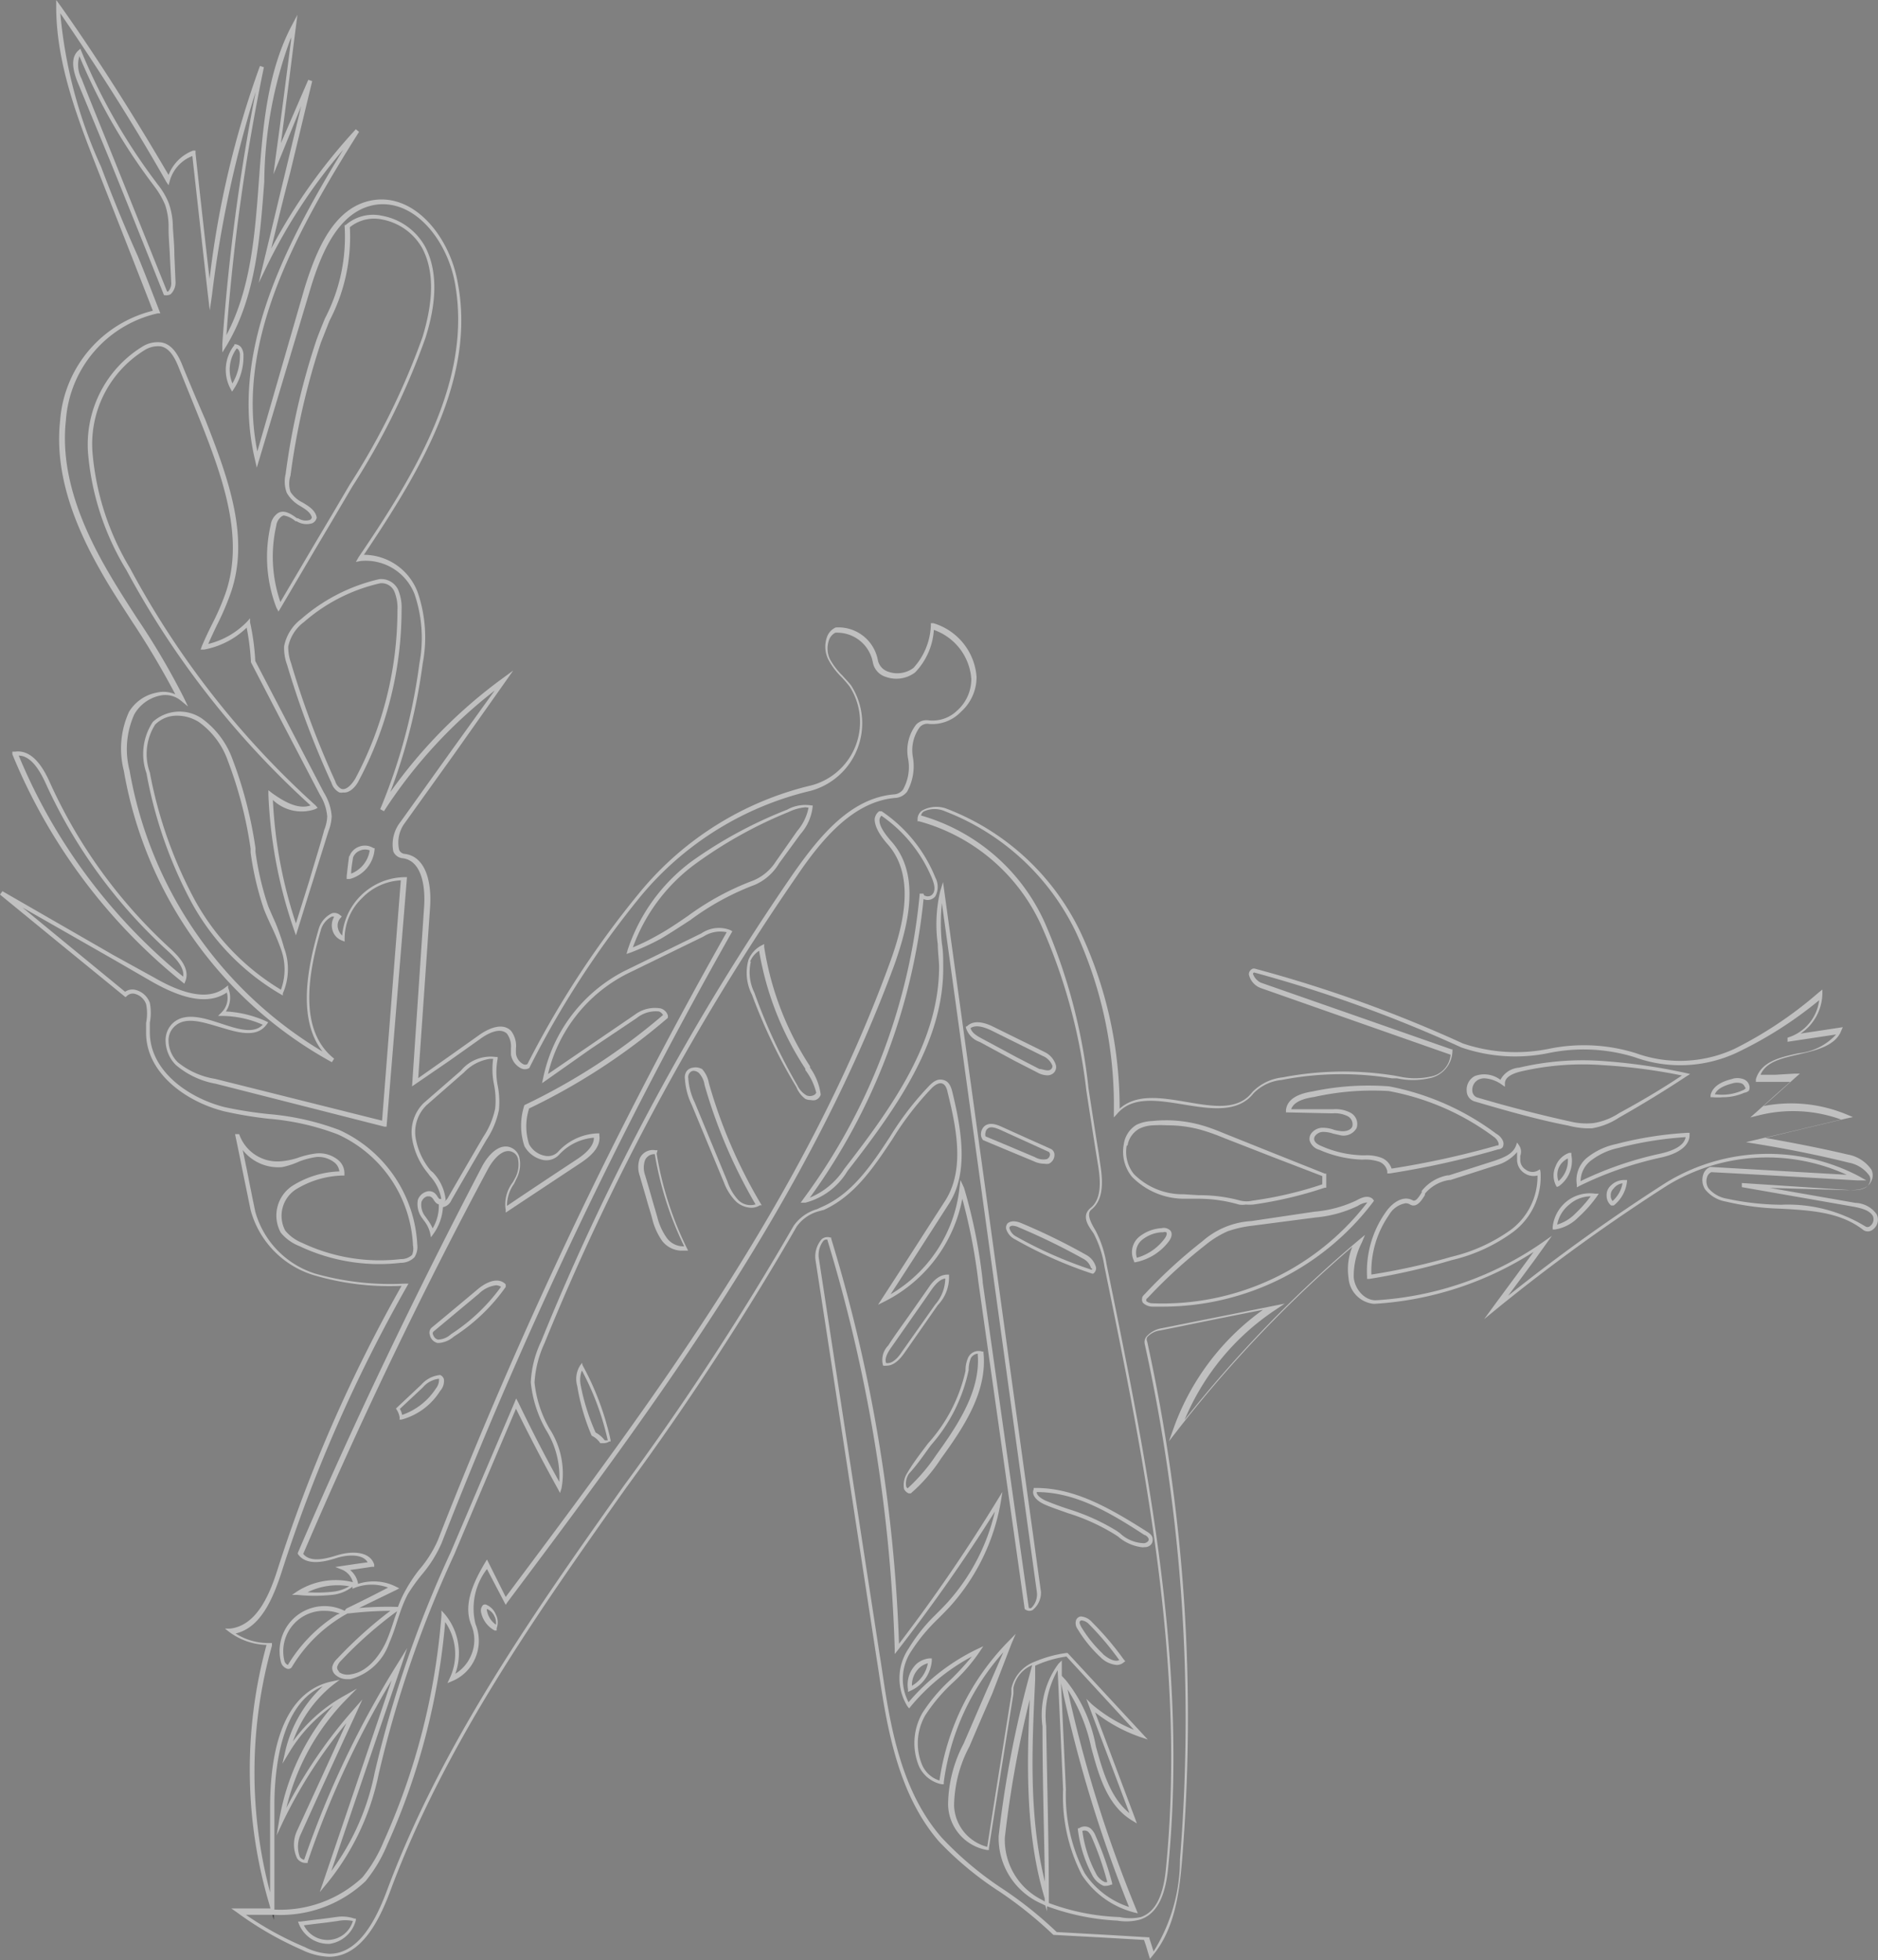 <svg xmlns="http://www.w3.org/2000/svg" viewBox="0 0 100.27 104.65">
  <rect x="0" y="0" width="100.27" height="104.65" fill="#808080" stroke="none"/>
  <defs>
    <style>
      .cls-1 {
        opacity: 0.5;
      }

      .cls-2 {
        fill: none;
      }

      .cls-3 {
        fill: #fff;
      }
    </style>
  </defs>
  <g id="Layer_2" data-name="Layer 2">
    <g id="Layer_1-2" data-name="Layer 1">
      <g class="cls-1">
        <path class="cls-2" d="M6.06,8.44Q7.49,12,8.93,15.58h0a.07.07,0,0,0,.06,0,.65.65,0,0,0,.16-.5c0-.47,0-.94-.07-1.4s0-1-.07-1.47a3.67,3.67,0,0,0-.19-1.29,4.4,4.4,0,0,0-.58-1l-.05-.07A31.22,31.22,0,0,1,4.24,3a1.56,1.56,0,0,0,.11,1.24C4.91,5.61,5.48,7,6.06,8.44Z"/>
        <path class="cls-2" d="M61.09,82.39c.07,0,.22,0,.24-.17S61.18,82,61.1,82c-2-1.25-3.76-2.27-5.75-2.29,0,.19.27.36.46.45.4.17.82.32,1.24.46a11.2,11.2,0,0,1,2.57,1.16l.17.12A1.94,1.94,0,0,0,61.09,82.39Z"/>
        <path class="cls-2" d="M58.16,86.72a.64.64,0,0,0-.4-.2h0a.15.15,0,0,0-.09.06c0,.07,0,.18.08.29a6.91,6.91,0,0,0,1.16,1.44h0c.26.23.63.44.89.33A15.72,15.72,0,0,0,58.16,86.72Z"/>
        <path class="cls-2" d="M42.64,57.93a1.23,1.23,0,0,0,.49.54.45.45,0,0,0,.36,0,.27.27,0,0,0,.16-.14,3.22,3.22,0,0,0-.58-1.21l0-.07a16.36,16.36,0,0,1-2.45-6.3,1.23,1.23,0,0,0-.48.58h0a2.47,2.47,0,0,0,.19,1.7A29.72,29.72,0,0,0,42.64,57.93Z"/>
        <path class="cls-2" d="M12.41,20.47a2.93,2.93,0,0,0,.4-1.48.53.53,0,0,0-.07-.31.35.35,0,0,0-.1-.08A1.91,1.91,0,0,0,12.41,20.47Z"/>
        <path class="cls-2" d="M15,50.67a12.76,12.76,0,0,0-.54-1.33c-.13-.29-.27-.58-.38-.88h0a16.21,16.21,0,0,1-.7-3l0-.2a21.94,21.94,0,0,0-1.21-4.68,4.31,4.31,0,0,0-1.55-2.08,2.18,2.18,0,0,0-1.15-.34,1.61,1.61,0,0,0-1.19.48A2.94,2.94,0,0,0,8,41.24a23.45,23.45,0,0,0,2.31,6.66A12.71,12.71,0,0,0,15,52.84,3.15,3.15,0,0,0,15,50.67Z"/>
        <path class="cls-2" d="M17.11,42.44h0l-1.88-3.6-1.8-3.47,0,0a13,13,0,0,0-.23-1.85,4.43,4.43,0,0,1-2.27,1.17l-.19,0,.07-.19c.17-.4.36-.8.55-1.18a13.1,13.1,0,0,0,.74-1.72c.94-2.86-.11-5.93-1.36-9.08-.38-1-.76-1.88-1.14-2.82-.22-.54-.5-1.11-1-1.2a1.35,1.35,0,0,0-.86.21,5.89,5.89,0,0,0-2.79,5.47,14.26,14.26,0,0,0,2,6.16A46.7,46.7,0,0,0,16.85,43l.11.11-.13.07a2.22,2.22,0,0,1-2.26-.49,24.53,24.53,0,0,0,1.23,6.59l.72-2.3c.27-.88.55-1.75.82-2.63a2.1,2.1,0,0,0,.16-.72A2.58,2.58,0,0,0,17.11,42.44Z"/>
        <path class="cls-2" d="M32.27,76.92l.16,0a14.77,14.77,0,0,0-1.37-3.71,1.41,1.41,0,0,0,0,.74,11.45,11.45,0,0,0,.75,2.57A1.52,1.52,0,0,1,32.27,76.92Z"/>
        <path class="cls-2" d="M48.47,79.38a.19.19,0,0,0,.08.11,9.59,9.59,0,0,0,1.52-1.77c1.22-1.69,2.39-3.49,2.22-5.42h0a.48.48,0,0,0-.36.23,1.64,1.64,0,0,0-.12.56v.08a8.75,8.75,0,0,1-2,4c-.38.51-.77,1-1.1,1.57A.94.94,0,0,0,48.47,79.38Z"/>
        <path class="cls-2" d="M57.93,67.15a34.74,34.74,0,0,0-3.43-1.67.9.9,0,0,0-.33-.09.23.23,0,0,0-.16.06h0a.12.12,0,0,0,0,.12.74.74,0,0,0,.37.41,22.65,22.65,0,0,0,4,1.76.17.17,0,0,0,0-.1A.82.82,0,0,0,57.93,67.15Z"/>
        <path class="cls-2" d="M49.93,69.65a2.16,2.16,0,0,0,.54-1.39c-.28,0-.52.3-.73.59-.36.53-.73,1.05-1.1,1.58L47.57,72c-.18.26-.35.56-.26.81.32.06.63-.27.83-.58Z"/>
        <path class="cls-2" d="M21.22,32.58a2.27,2.27,0,0,0-.17-1,.74.74,0,0,0-.75-.43,9.29,9.29,0,0,0-4.07,2.07,2.18,2.18,0,0,0-.84,1.31,2.51,2.51,0,0,0,.15.88,47.94,47.94,0,0,0,2.36,6.31.68.68,0,0,0,.31.4c.29.12.61-.29.76-.55A19.13,19.13,0,0,0,21.22,32.58Z"/>
        <path class="cls-2" d="M14.69,28.07a7.43,7.43,0,0,0,.22,4.07l1.77-3c.63-1.06,1.26-2.12,1.88-3.18l.06-.1A38.38,38.38,0,0,0,22.5,18h0c.62-2,.63-3.52,0-4.71a3.12,3.12,0,0,0-2.15-1.56,2.06,2.06,0,0,0-1.73.41,9.67,9.67,0,0,1-1.09,5l-.46,1.17a38.71,38.71,0,0,0-1.62,7.09v0a1.42,1.42,0,0,0,0,.87,1.58,1.58,0,0,0,.65.57c.33.2.68.41.75.8v0a.41.41,0,0,1-.25.31,1,1,0,0,1-.82-.11l-.06,0a1.28,1.28,0,0,0-.63-.31.42.42,0,0,0-.16,0A.73.73,0,0,0,14.69,28.07Z"/>
        <path class="cls-2" d="M52.64,60.67l.91.38,1.73.73a.87.87,0,0,0,.64.1.28.28,0,0,0,.16-.25c0-.07,0-.11-.06-.13l-1.25-.56-1.34-.61c-.27-.12-.54-.21-.71-.08a.3.3,0,0,0-.12.21A.36.36,0,0,0,52.64,60.67Z"/>
        <path class="cls-2" d="M9.73,52.14c.07-.47-.37-1-.78-1.33a27.48,27.48,0,0,1-6.48-8.92c-.3-.67-.78-1.54-1.49-1.55A30.06,30.06,0,0,0,9.73,52.14Z"/>
        <path class="cls-2" d="M55.66,56.36,52.92,55c-.51-.24-.87-.28-1.1-.12.07.26.35.42.61.56l1.86,1,1.2.62c.18.09.49.22.64,0a.21.21,0,0,0,.06-.18A.94.94,0,0,0,55.66,56.36Z"/>
        <path class="cls-2" d="M16.32,85A7.64,7.64,0,0,0,17.73,85a2.18,2.18,0,0,0,.88-.29A3.62,3.62,0,0,0,16.32,85Z"/>
        <path class="cls-2" d="M15.22,88.68a.33.33,0,0,0,.18.2h0A8.15,8.15,0,0,1,18,86.19h0l.15-.07a2.17,2.17,0,0,0-.79-.15,2.16,2.16,0,0,0-2.13,2.7Z"/>
        <path class="cls-2" d="M14.41,96.47c0-5,1.77-6.43,3.25-6.76l.47-.1-.38.29a6.75,6.75,0,0,0-2.12,3,8.46,8.46,0,0,1,2.75-2.44l.67-.38-.54.55a12.4,12.4,0,0,0-3.23,5.82,25.76,25.76,0,0,1,3.56-5.22l.5-.57-.41.9q-1.44,3.12-2.86,6.25A1.56,1.56,0,0,0,16,99.09a.36.36,0,0,0,.23.15,50.83,50.83,0,0,1,5-10.49l.5-.81-.3.9c-1.25,3.69-2.49,7.36-3.75,11A13.1,13.1,0,0,0,20,94.66,61,61,0,0,1,24,83c1.13-2.67,2.27-5.35,3.41-8l.09-.22.11.21c.7,1.45,1.43,2.88,2.19,4.24a4.7,4.7,0,0,0-.71-2.77,6.41,6.41,0,0,1-.81-2.54,5.66,5.66,0,0,1,.55-2.18l0,0A130.16,130.16,0,0,1,42.42,46.55c1.35-2,3-4,5.39-4.22a.65.65,0,0,0,.46-.25,2.44,2.44,0,0,0,.27-1.68A2.28,2.28,0,0,1,49,38.61a.76.76,0,0,1,.68-.23,1.89,1.89,0,0,0,1.51-.52,2.25,2.25,0,0,0,.76-1.69,3,3,0,0,0-2-2.62,3.6,3.6,0,0,1-1,2.27,1.66,1.66,0,0,1-1.56.24,1,1,0,0,1-.7-.79,1.94,1.94,0,0,0-2-1.57.7.7,0,0,0-.35.43,1.34,1.34,0,0,0,.07,1A4,4,0,0,0,45,36c.15.17.31.33.45.51a3.74,3.74,0,0,1-2.15,5.63,16.81,16.81,0,0,0-9.09,5.64,50,50,0,0,0-5.94,9.16l0,0a.46.46,0,0,1-.47,0,1,1,0,0,1-.51-.72c0-.11,0-.22,0-.33a1.16,1.16,0,0,0-.21-.78c-.41-.41-1.19.1-1.42.27L24,56.63,22.2,57.89,22,58l.66-9.55c.09-1.19-.16-2.52-1.14-2.65a.6.6,0,0,1-.5-.36,1.94,1.94,0,0,1,.36-1.63l2.68-3.75,2.34-3.25a26,26,0,0,0-5.91,6.44l-.2-.11a30.29,30.29,0,0,0,2.09-7.77,7.29,7.29,0,0,0-.25-3.69,2.8,2.8,0,0,0-2.88-1.79L19,30l.15-.22c3.11-4.61,6.06-9.53,5.14-14.62-.41-2.29-2.17-4.53-4.29-4.18-1.95.35-2.86,2.6-3.44,4.52l-2.73,9.11-.12.4-.09-.4C12.27,18.9,15.08,13.29,18.32,8a29.35,29.35,0,0,0-4.08,6.21l-.44.91.24-1c.4-1.65.79-3.29,1.19-4.94l.84-3.5L14.59,9.33l.11-.86c.29-2.1.56-4.21.83-6.31V2a22.49,22.49,0,0,0-1.46,7.69c-.23,3-.45,6.12-2,8.72l-.24.39,0-.46A110.37,110.37,0,0,1,13.65,4.9a60.71,60.71,0,0,0-2.32,10.84l-.12.83-.1-.83c-.28-2.47-.56-5-.83-7.41a2,2,0,0,0-1.2,1.31L9,9.89l-.13-.23c-1.74-3-3.64-6-5.66-8.95A25,25,0,0,0,5.4,8.91C6,10.51,6.65,12.1,7.27,13.7c.38,1,.76,2,1.15,2.92l.05.13-.14,0a6.3,6.3,0,0,0-4.9,5.7c-.26,2.32.42,4.85,2.06,7.76.54,1,1.15,1.91,1.74,2.82a39.12,39.12,0,0,1,2.5,4.25l.22.46-.39-.32a1.31,1.31,0,0,0-1.12-.26,2.07,2.07,0,0,0-1.36,1,4.52,4.52,0,0,0-.25,3,21.83,21.83,0,0,0,10.3,15c-1.35-1.72-.8-4.48-.22-6.49a1.34,1.34,0,0,1,.72-.89.45.45,0,0,1,.44.1l.09.07-.08.09a.61.61,0,0,0-.12.56.77.77,0,0,0,.22.37,3.4,3.4,0,0,1,3.34-3.12h.12L20.55,60.14l-.12,0-9-2.29a4.49,4.49,0,0,1-2.13-1,1.88,1.88,0,0,1-.55-1.3,1.25,1.25,0,0,1,.36-.91c.67-.66,1.65-.33,2.61,0s1.72.57,2.22.06a5.48,5.48,0,0,0-2.12-.47h-.27l.19-.19A1.08,1.08,0,0,0,12,53c-.9.63-2.2.43-4-.58L6,51.19,1.2,48.45,3.45,50.3,6.69,53a.68.68,0,0,1,.56-.1,1.1,1.1,0,0,1,.76.69,2.82,2.82,0,0,1,.05,1.08c0,.17,0,.34,0,.51,0,2,2,3.49,4,4a21.28,21.28,0,0,0,2.37.39,14,14,0,0,1,3.76.85,7.13,7.13,0,0,1,4.16,6.13,1,1,0,0,1-.15.66,1,1,0,0,1-.73.3A9.93,9.93,0,0,1,16,66.55a2.43,2.43,0,0,1-1-.72,1.9,1.9,0,0,1,.62-2.5,5,5,0,0,1,2.51-.77.74.74,0,0,0-.22-.44,1.39,1.39,0,0,0-1-.33A4.41,4.41,0,0,0,16,62a4.32,4.32,0,0,1-.94.24A2.41,2.41,0,0,1,13,61.35c.08.36.15.73.23,1.1.14.73.29,1.47.44,2.19A4.83,4.83,0,0,0,16.84,68a14.76,14.76,0,0,0,4.82.58h.19l-.09.16A80.86,80.86,0,0,0,15.07,84c-.43,1.37-1.1,3-2.45,3.26a3.24,3.24,0,0,0,1.79.51h.15l0,.14A25,25,0,0,0,14.4,101C14.4,99.47,14.4,98,14.41,96.47ZM14.48,28a.93.93,0,0,1,.41-.66c.35-.18.72.08,1,.29l.06,0a.74.74,0,0,0,.62.09.2.2,0,0,0,.11-.13c-.07-.28-.35-.45-.65-.63a1.87,1.87,0,0,1-.73-.66,1.71,1.71,0,0,1-.06-1v0a38.46,38.46,0,0,1,1.64-7.14c.14-.39.3-.78.46-1.17a9.41,9.41,0,0,0,1.06-4.9v-.06l.05,0a2.22,2.22,0,0,1,1.95-.5,3.3,3.3,0,0,1,2.31,1.67c.64,1.24.64,2.83,0,4.87A38.34,38.34,0,0,1,18.81,26l-.06.1c-.62,1.06-1.25,2.12-1.88,3.18L15,32.45l-.12.2-.08-.22A7.56,7.56,0,0,1,14.48,28Zm-2-9.6,0-.05h.05a.43.43,0,0,1,.32.17A.75.75,0,0,1,13,19a3.16,3.16,0,0,1-.54,1.77l-.1.15-.09-.16A2.13,2.13,0,0,1,12.5,18.42ZM5.85,8.52,4.14,4.28c-.19-.51-.39-1.21.05-1.62l.12-.11.06.15a31.5,31.5,0,0,0,4,7h0l.05.07a4,4,0,0,1,.6,1,3.87,3.87,0,0,1,.21,1.36c0,.49,0,1,.08,1.47l.06,1.4a.87.87,0,0,1-.25.69.35.35,0,0,1-.19.06.25.25,0,0,1-.12,0l-.05,0,0,0Q7.3,12.12,5.85,8.52ZM15.18,53l0,.11-.1-.06A12.75,12.75,0,0,1,10.13,48a23.44,23.44,0,0,1-2.34-6.72,3.1,3.1,0,0,1,.34-2.74,2.12,2.12,0,0,1,2.62-.18,4.63,4.63,0,0,1,1.64,2.19,22.47,22.47,0,0,1,1.22,4.72l0,.2a15.55,15.55,0,0,0,.68,2.91c.12.29.25.58.38.87a11.7,11.7,0,0,1,.55,1.36A3.24,3.24,0,0,1,15.18,53Zm2.37-8.65L16.73,47c-.28.88-.55,1.76-.82,2.63l-.1.32-.11-.32a25.08,25.08,0,0,1-1.36-7.2v-.23l.18.14c.57.41,1.38.92,2.07.67A47,47,0,0,1,6.75,30.44a14.32,14.32,0,0,1-2-6.26A6.14,6.14,0,0,1,7.61,18.5a1.53,1.53,0,0,1,1-.22c.61.1.94.73,1.17,1.33q.57,1.39,1.14,2.82c1.27,3.19,2.33,6.3,1.37,9.23a14.39,14.39,0,0,1-.75,1.75c-.16.31-.32.64-.46,1a4.31,4.31,0,0,0,2.09-1.21l.14-.16,0,.21a12.46,12.46,0,0,1,.28,2.07l1.8,3.45,1.87,3.59a2.77,2.77,0,0,1,.42,1.27A2.47,2.47,0,0,1,17.55,44.39Zm.57-2.08a.86.86,0,0,1-.42-.51,47.86,47.86,0,0,1-2.37-6.34,2.62,2.62,0,0,1-.16-1,2.39,2.39,0,0,1,.91-1.45,9.59,9.59,0,0,1,4.17-2.13h0a1,1,0,0,1,1,.55,2.48,2.48,0,0,1,.19,1.11,19.36,19.36,0,0,1-2.28,9.09c-.18.34-.49.68-.83.68A.52.52,0,0,1,18.12,42.31Zm1.86,3a1.79,1.79,0,0,1-1.33,1.55l-.16,0,0-.15c0-.36.08-.72.13-1.07h.07l-.05,0a.91.91,0,0,1,1.27-.46l.06,0Zm13.53,5.41A9.67,9.67,0,0,1,36.91,46,23.5,23.5,0,0,1,42,43.18,2,2,0,0,1,43.31,43l.08,0v.08a2.64,2.64,0,0,1-.65,1.47L41.6,46.08a2.81,2.81,0,0,1-1.3,1.15,14.05,14.05,0,0,0-3.44,1.88c-.51.34-1,.69-1.58,1a13.57,13.57,0,0,1-1.62.78l-.21.07ZM22.29,64.07a.7.7,0,0,1,.46-.44.46.46,0,0,1,.44.08h0a.75.75,0,0,1,.14.17.64.64,0,0,0,.1.13.13.13,0,0,0,.11,0h0a2.4,2.4,0,0,0-.63-1.26l-.11-.15A3.85,3.85,0,0,1,22,60.77a2.19,2.19,0,0,1,.65-1.93l1.93-1.68.07-.06a2.05,2.05,0,0,1,1.86-.73l.1,0,0,.1a3.73,3.73,0,0,0,0,1.41,4.43,4.43,0,0,1,.07,1.31A4.48,4.48,0,0,1,26,60.83l0,0c-.63,1.08-1.25,2.14-1.87,3.22a.62.62,0,0,1-.45.37,2.72,2.72,0,0,1-.49,1.4l-.15.21L23,65.81a1.74,1.74,0,0,0-.33-.65L22.54,65A1.25,1.25,0,0,1,22.29,64.07Zm-6.44,22.2A2.45,2.45,0,0,1,18.4,86l.15-.08c.85-.41,1.56-.77,2.23-1.12a2.51,2.51,0,0,0-1.75,0l-.15.06v-.11a2.07,2.07,0,0,1-1.11.44,8.67,8.67,0,0,1-1.82,0l-.3,0L15.9,85a3.82,3.82,0,0,1,3-.51,1,1,0,0,0-.56-.66l-.38-.15.4-.06.74-.11.59-.08c-.29-.5-1.19-.38-1.66-.23-.68.22-1.63.43-2.07-.22l0-.05,0,0c3-7,6.33-14,9.91-20.64.35-.65,1-1.29,1.6-1a.78.78,0,0,1,.39.46A1.68,1.68,0,0,1,27.63,63a2.4,2.4,0,0,1-.11.23,2,2,0,0,0-.37,1.17c1.23-.83,2.48-1.66,3.71-2.47.41-.27.93-.68.93-1.17a2.83,2.83,0,0,0-1.86.91.93.93,0,0,1-.85.28,1.49,1.49,0,0,1-1-.74A3.47,3.47,0,0,1,28,59.08v0L28,59a33.66,33.66,0,0,0,7.36-4.77.41.41,0,0,0-.22-.19,1.62,1.62,0,0,0-1.18.31L31.54,56l-2.41,1.64-.23.16.06-.27a8.3,8.3,0,0,1,4.41-5.71l4.09-2A1.66,1.66,0,0,1,39,49.66l.09.06-.05.09A252.26,252.26,0,0,0,23.58,82.33a6.74,6.74,0,0,1-1,1.62,9.12,9.12,0,0,0-.79,1.16,6.21,6.21,0,0,0-.31.7h0c-.1.26-.18.52-.27.78a10.65,10.65,0,0,1-.42,1.15,3,3,0,0,1-2.07,1.9h-.15a.94.94,0,0,1-.65-.24.49.49,0,0,1-.16-.42.89.89,0,0,1,.26-.43A22.71,22.71,0,0,1,20.84,86a20.28,20.28,0,0,0-2.23.12h-.05l-.13.07A7.88,7.88,0,0,0,15.59,89a.22.22,0,0,1-.23.11.5.5,0,0,1-.35-.37A2.46,2.46,0,0,1,15.85,86.27Z"/>
        <path class="cls-2" d="M23.39,71.49a1.07,1.07,0,0,0,.69-.29,9.92,9.92,0,0,0,2.67-2.53.5.5,0,0,0-.27-.08,1.57,1.57,0,0,0-.91.45h0l-2.4,2a.14.14,0,0,0,0,.17A.36.36,0,0,0,23.39,71.49Z"/>
        <path class="cls-2" d="M20.59,87.65c.16-.37.29-.76.41-1.13.05-.16.11-.31.16-.47a22.06,22.06,0,0,0-3,2.65A.77.77,0,0,0,18,89a.26.26,0,0,0,.09.22.82.82,0,0,0,.62.17C19.78,89.27,20.38,88.13,20.59,87.65Z"/>
        <path class="cls-2" d="M18.79,102.57a2,2,0,0,0-.81,0l-.58.08-.68.08-.55.07a1.41,1.41,0,0,0,2.62-.22Z"/>
        <path class="cls-2" d="M21.17,85.8h.08A5.58,5.58,0,0,1,21.6,85a8.25,8.25,0,0,1,.8-1.19,6.36,6.36,0,0,0,1-1.57A253.1,253.1,0,0,1,38.8,49.8a1.66,1.66,0,0,0-1.24.23l-4.1,2a8.12,8.12,0,0,0-4.23,5.3l2.18-1.49,2.46-1.68a1.77,1.77,0,0,1,1.38-.33.56.56,0,0,1,.38.38l0,.07,0,.05a33.66,33.66,0,0,1-7.41,4.84,3.11,3.11,0,0,0,0,1.91,1.22,1.22,0,0,0,.87.62.75.75,0,0,0,.66-.2,3,3,0,0,1,2.12-1H32l0,.1c.08.66-.54,1.16-1,1.48l-3.85,2.57-.12.08,0-.14a1.94,1.94,0,0,1,.34-1.5l.12-.22a1.53,1.53,0,0,0,.15-1.06.52.52,0,0,0-.28-.33c-.48-.24-1,.33-1.31.89C22.44,69,19.11,76,16.13,82.94c.37.47,1.19.27,1.79.08.82-.26,1.76-.21,2,.49l0,.12-.13,0-.73.11-.43.06a1.2,1.2,0,0,1,.43.74,2.62,2.62,0,0,1,.83-.13,2.58,2.58,0,0,1,1.17.27l.2.1-.19.1-1.91,1A17.16,17.16,0,0,1,21.17,85.8ZM23,70.9c.79-.68,1.6-1.36,2.4-2,.48-.42,1.14-.72,1.54-.3l.06.06,0,.08a10,10,0,0,1-2.76,2.66,1.39,1.39,0,0,1-.78.34h-.09a.55.55,0,0,1-.44-.4A.36.36,0,0,1,23,70.9Zm-1.86,4.36-.05-.08,1.36-1.28a1.52,1.52,0,0,1,1-.51h0a.34.34,0,0,1,.2.22.79.79,0,0,1-.2.63,3.51,3.51,0,0,1-2.06,1.53h-.11v-.11A1,1,0,0,0,21.17,75.26Z"/>
        <path class="cls-2" d="M43.61,64.54l.33-.15c1.59-.73,2.55-2.18,3.57-3.71A16,16,0,0,1,49.61,58c.29-.29.56-.39.8-.3s.38.39.44.64c.51,2.09.92,4.26-.18,5.95s-2.07,3.23-3.12,4.84a7.52,7.52,0,0,0,3.67-5.6l.06-.5.16.47a28.18,28.18,0,0,1,1,5v.06l2.46,17.35a.12.12,0,0,0,.14,0,1,1,0,0,0,.29-.84L50.28,48.23a10.4,10.4,0,0,0,0,2.16c0,.4.06.81.07,1.21,0,4-2.39,7.44-5.11,10.93A3.72,3.72,0,0,1,43,64.22l-.25,0L42.9,64a32.44,32.44,0,0,0,6.22-16.33.15.15,0,0,1,0-.07l.21,0v0s0,.09.1.12a.33.33,0,0,0,.37-.08c.17-.22.06-.57,0-.81a7.6,7.6,0,0,0-2.72-3.39.35.35,0,0,0-.1.21c0,.27.19.66.64,1.17,1.61,1.82.86,4.61.16,6.56C43.11,64.12,35,75,27.05,85.53l-.1.15L26,83.77a3.44,3.44,0,0,0-.61,2.93,2.34,2.34,0,0,1,0,1.78,2.29,2.29,0,0,1-1.24,1.26l-.26.11.12-.26a3,3,0,0,0-.24-3,36.46,36.46,0,0,1-3.1,11.9h0a7.65,7.65,0,0,1-1.15,1.93,6.6,6.6,0,0,1-4.87,1.8v.28l-.08-.28c-.48,0-1,0-1.44,0A17.43,17.43,0,0,0,16.24,104a3.3,3.3,0,0,0,1.32.36h0c1.62,0,2.54-2,3.09-3.43C23.61,93,28.54,86.06,33.31,79.32a150.48,150.48,0,0,0,9.06-13.89A2.31,2.31,0,0,1,43.61,64.54ZM19,102.52a1.7,1.7,0,0,1-1.48,1.28h-.11a1.69,1.69,0,0,1-1.53-1.06l-.05-.13.14,0,.7-.09.67-.08.58-.08a2,2,0,0,1,1,.06l.08,0Zm7.58-15.59,0,.12-.11,0a1.43,1.43,0,0,1-.73-1,.44.44,0,0,1,.11-.36.2.2,0,0,1,.21,0l0,0a.93.93,0,0,1,.53.5A.92.92,0,0,1,26.61,86.93Z"/>
        <path class="cls-2" d="M37.12,58.84l1.75,4.23v0a2.71,2.71,0,0,0,.59,1,.92.92,0,0,0,.91.22,27.54,27.54,0,0,1-2.72-6.37,1.2,1.2,0,0,0-.3-.64.44.44,0,0,0-.3-.12h0a.28.28,0,0,0-.19.1.36.36,0,0,0,0,.28h0A3.47,3.47,0,0,0,37.12,58.84Z"/>
        <path class="cls-2" d="M19.26,45.4a.66.66,0,0,0-.4.38h0c0,.29-.07.58-.1.86a1.58,1.58,0,0,0,1-1.23A.69.69,0,0,0,19.26,45.4Z"/>
        <path class="cls-2" d="M23.1,62.64a2.49,2.49,0,0,1,.68,1.43v.05a.34.34,0,0,1-.08.09.65.65,0,0,0,.22-.24c.62-1.08,1.24-2.14,1.87-3.22l0,0a4.19,4.19,0,0,0,.64-1.53,4.38,4.38,0,0,0-.06-1.25,4.06,4.06,0,0,1-.05-1.39h-.17a2.39,2.39,0,0,0-1.38.72l-.08.07L22.78,59a2,2,0,0,0-.59,1.73A3.71,3.71,0,0,0,23,62.5Z"/>
        <path class="cls-2" d="M37.05,46.21a9.59,9.59,0,0,0-3.26,4.4,11.83,11.83,0,0,0,1.38-.68c.53-.32,1.06-.67,1.56-1A14.53,14.53,0,0,1,40.24,47,2.62,2.62,0,0,0,41.42,46l1.14-1.56a2.72,2.72,0,0,0,.61-1.25H43a2.59,2.59,0,0,0-.9.25A23.4,23.4,0,0,0,37.05,46.21Z"/>
        <path class="cls-2" d="M34.39,61.92a1.2,1.2,0,0,0,0,.79c.13.43.25.85.37,1.27s.2.66.29,1a3.31,3.31,0,0,0,.5,1.13,1.09,1.09,0,0,0,.88.43,18,18,0,0,1-1.57-4.92A.54.54,0,0,0,34.39,61.92Z"/>
        <path class="cls-2" d="M26.36,86.28a.76.76,0,0,0-.4-.39.17.17,0,0,0,0,.1,1.18,1.18,0,0,0,.49.74A.8.8,0,0,0,26.36,86.28Z"/>
        <path class="cls-2" d="M22.81,65a2.43,2.43,0,0,1,.29.49,2.34,2.34,0,0,0,.33-1.21v-.07a.32.32,0,0,1-.16-.09,1,1,0,0,1-.12-.16.4.4,0,0,0-.1-.12.24.24,0,0,0-.15-.06l-.09,0a.46.46,0,0,0-.3.29,1,1,0,0,0,.21.78Z"/>
        <path class="cls-2" d="M86.12,63.46a.47.47,0,0,0-.15.37.41.41,0,0,0,.1.29,1.67,1.67,0,0,0,.53-.94.71.71,0,0,0-.47.27Z"/>
        <path class="cls-2" d="M55.25,88.93l0,.74c-.17,3.59-.35,7.3.52,10.79,0-2.66-.08-5.35-.13-8.29a4.61,4.61,0,0,1,.85-3.34l.18-.18,0,.82.23.25a7.89,7.89,0,0,1,1.59,3.51c.39,1.42.75,2.75,1.79,3.57L58.6,92.35,58,90.7l.33.29a8.23,8.23,0,0,0,2.21,1.36l-3.6-3.91A6.05,6.05,0,0,0,55.25,88.93Z"/>
        <path class="cls-2" d="M83.8,64.3a1.8,1.8,0,0,0-.66,1.08,2.27,2.27,0,0,0,1-.59,7.18,7.18,0,0,0,.82-.92A1.75,1.75,0,0,0,83.8,64.3Z"/>
        <path class="cls-2" d="M82,62.76a.87.87,0,0,1-.69-.12.85.85,0,0,1-.4-.75l0-.22,0-.16a2.28,2.28,0,0,1-1.16.68h0l-2.4.77-.07,0a2.09,2.09,0,0,0-1.26.74l0,.07c-.17.28-.44.71-.79.51a.44.44,0,0,0-.24-.07,1.27,1.27,0,0,0-.89.63,5.28,5.28,0,0,0-.94,3.18,34,34,0,0,0,4.24-1,9,9,0,0,0,3.2-1.46A3.56,3.56,0,0,0,82,62.76Z"/>
        <path class="cls-2" d="M100,64.93c-.17-.32-.6-.42-1-.5l-6-1.05,0-.22,5.66.16c.41,0,.9,0,1-.37a.41.41,0,0,0,0-.4,1.74,1.74,0,0,0-1.11-.7c-1.66-.38-3.32-.71-4.93-1l-.55-.09.54-.13,2.45-.58,2.09-.5a7.54,7.54,0,0,0-4.41-.22l-.44.11.34-.3,1-.9.79-.7-.68,0-1,0H93.7l0-.14c.26-1,1.29-1.17,2.28-1.39a3.13,3.13,0,0,0,2-1l-2.59.39,0-.22a2.4,2.4,0,0,0,1.69-2,21.25,21.25,0,0,1-4.44,2.82,7.13,7.13,0,0,1-5.42.22,9.21,9.21,0,0,0-4.53-.23A8.86,8.86,0,0,1,78,55.86a72.06,72.06,0,0,0-11.06-4,.08.08,0,0,0-.06.08.84.84,0,0,0,.52.55l5.18,1.81,5,1.75.06,0v.07a1.52,1.52,0,0,1-1.25,1.48,4,4,0,0,1-1.71,0l-.27,0a16.69,16.69,0,0,0-5.9.09,2.41,2.41,0,0,0-1.49.71c-.84,1.07-2.31.83-3.73.6s-2.74-.45-3.54.48l-.19.21v-.29a22.08,22.08,0,0,0-2-9.55,12.88,12.88,0,0,0-7-6.5,1.36,1.36,0,0,0-1.14,0,.3.3,0,0,0-.15.22,10.37,10.37,0,0,1,6.63,5.78,30.26,30.26,0,0,1,2.31,8.8c.18,1.17.36,2.33.55,3.51l.08.56c.13.83.2,1.85-.48,2.39-.27.22,0,.68.22,1.11a5.77,5.77,0,0,1,.59,1.8c2.15,10.5,4.37,21.33,3.29,32.23-.15,1.58-.64,2.48-1.49,2.76a2.8,2.8,0,0,1-1.22.06,12.54,12.54,0,0,1-3.76-.77v.27l-.09-.31-.34-.16a3.82,3.82,0,0,1-2.15-3.55A57.33,57.33,0,0,1,55,89.64l.18-.67a1.67,1.67,0,0,0-1,1.21l0,.31c-.44,2.75-.88,5.51-1.31,8.25v.1h-.1a2.51,2.51,0,0,1-2.08-2.43,7.13,7.13,0,0,1,.83-3.25l1.21-2.8c.31-.69.61-1.39.91-2.08a13,13,0,0,0-3.18,6.94l0,.11-.11,0a1.7,1.7,0,0,1-1.23-1,3.24,3.24,0,0,1,.2-2.81,9,9,0,0,1,1.52-1.79,14.46,14.46,0,0,0,1.12-1.22,11,11,0,0,0-3.27,2.67l-.08.1-.09-.11a2.84,2.84,0,0,1,.07-3.1A9,9,0,0,1,50,86.28c.22-.22.44-.44.65-.67a11,11,0,0,0,2.52-4.84c-1.57,2.5-3.31,5-5.16,7.37l-.19.24v-.3a83.56,83.56,0,0,0-3.6-21.83.24.24,0,0,0-.2.06,1.23,1.23,0,0,0-.24,1Q45.35,77.8,47,88.34l.11.7c.44,2.92,1,6.56,3.18,9.1a18,18,0,0,0,3.25,2.72,21,21,0,0,1,2.86,2.29l2.54.14,2.34.14h.07l0,.07c.08.23.15.46.22.69A9.25,9.25,0,0,0,63,99.28,93,93,0,0,0,61.1,71.73a.49.49,0,0,1,.08-.39,1.39,1.39,0,0,1,.84-.46l1-.2,5-1,.55-.11-.46.31a13.11,13.11,0,0,0-4.88,5.89,66.71,66.71,0,0,1,9.28-9.58l.35-.29-.17.41a3.89,3.89,0,0,0-.43,1.88c.07.61.56,1.24,1.17,1.2a17.4,17.4,0,0,0,8.88-3.07l.53-.37L82,67.15c-.49.68-1,1.36-1.48,2A98.42,98.42,0,0,1,89,63.11a10.44,10.44,0,0,1,10.28-.35l.43.24-.49,0c-2.4-.14-5.11-.3-7.79-.44a.44.44,0,0,0-.23.28.69.69,0,0,0,.08.58,1.65,1.65,0,0,0,1,.56,14.37,14.37,0,0,0,2.88.37,7.9,7.9,0,0,1,4.5,1.16.22.22,0,0,0,.28,0A.45.45,0,0,0,100,64.93ZM68.66,59.27c.06-.51.54-.83,1.42-1A14.34,14.34,0,0,1,74.17,58a13.91,13.91,0,0,1,5.73,2.5.82.82,0,0,1,.34.35.4.4,0,0,1,0,.37.3.3,0,0,1-.23.11,46.34,46.34,0,0,1-5.76,1.26l-.12,0v-.12a.69.69,0,0,0-.51-.53,2.32,2.32,0,0,0-.79-.09h-.09a6.16,6.16,0,0,1-2.23-.52.74.74,0,0,1-.52-.48A.48.48,0,0,1,70,60.5a.76.76,0,0,1,.58-.29,1.72,1.72,0,0,1,.6.1,1.83,1.83,0,0,0,.32.07c.27,0,.59,0,.68-.23a.49.49,0,0,0-.27-.57,1.54,1.54,0,0,0-.77-.14h-.08l-2.31,0h-.12ZM60,61.1A1.45,1.45,0,0,1,60.69,60a2.15,2.15,0,0,1,.84-.2,6.93,6.93,0,0,1,2.79.27c.39.12.76.27,1.1.41l2.67,1.07,2.66,1.06.07,0v.75l-.08,0a21.39,21.39,0,0,1-3.82.9,2.6,2.6,0,0,1-.4,0,1.12,1.12,0,0,1-.36,0A7.76,7.76,0,0,0,64,64L63.2,64a3.91,3.91,0,0,1-2.81-1.15A2.12,2.12,0,0,1,60,61.1Zm.64,6.29,0-.06a1.07,1.07,0,0,1,.25-1.28A2.1,2.1,0,0,1,62,65.57a.5.5,0,0,1,.47.13c.11.14.08.35-.08.57a2.94,2.94,0,0,1-1.75,1.11Zm1.59,2.42h-.67a.74.74,0,0,1-.48-.2.28.28,0,0,1-.05-.23c0-.1.08-.18.14-.24a26.73,26.73,0,0,1,3.09-2.83,4.32,4.32,0,0,1,2.61-1.07l3.36-.5a6.51,6.51,0,0,0,2.22-.59c.19-.11.59-.34.88-.1l.08.06-.06.09A14.09,14.09,0,0,1,62.18,69.81Zm18.6-4a9,9,0,0,1-3.28,1.5,34.59,34.59,0,0,1-4.39,1l-.12,0v-.12a5.46,5.46,0,0,1,1-3.45c.35-.51.93-.9,1.43-.63.16.09.31-.13.49-.42l0-.08a2.29,2.29,0,0,1,1.38-.83l.07,0L79.78,62c.5-.17,1-.36,1.17-.81L81,61l.12.14a.61.61,0,0,1,.07.57l0,.19a.61.61,0,0,0,.3.55.59.59,0,0,0,.61.06l.14-.08,0,.16A3.68,3.68,0,0,1,80.78,65.81Zm4.45-2a7,7,0,0,1-1,1.12,2.24,2.24,0,0,1-1.24.67l-.13,0V65.5a2.05,2.05,0,0,1,.76-1.37,2,2,0,0,1,1.49-.47l.18,0ZM83,62.3a1.2,1.2,0,0,1,.72-.71l.12,0,0,.12a1.66,1.66,0,0,1-.67,1.66l-.11.07-.06-.11A1.18,1.18,0,0,1,83,62.3Zm3.8.77a1.9,1.9,0,0,1-.71,1.29l-.07,0-.07,0a.68.68,0,0,1-.24-.53A.67.67,0,0,1,86,63.3a1,1,0,0,1,.76-.35h.12Zm3.4-2.48c0,.58-.55,1-1.58,1.22a19.15,19.15,0,0,0-4.31,1.51l-.13.07,0-.14a1.55,1.55,0,0,1,.62-1.5,3.66,3.66,0,0,1,1.48-.67,19.32,19.32,0,0,1,3.83-.6h.12Zm-.11-3.13c-1.09.72-2.26,1.44-3.58,2.19a3.73,3.73,0,0,1-1.45.57l-.27,0a4.41,4.41,0,0,1-1-.15c-1.56-.33-3.2-.75-5-1.29a.59.59,0,0,1-.41-.55.82.82,0,0,1,.43-.8,1.43,1.43,0,0,1,1.37.2,1.23,1.23,0,0,1,1-.65,14.81,14.81,0,0,1,4.52-.35,30.65,30.65,0,0,1,4.46.61l.26.06Zm1.81,1.2a3.27,3.27,0,0,1-.54,0l-.11,0,0-.11c.1-.54.7-.75,1.13-.86h0a.91.91,0,0,1,.61,0,.49.49,0,0,1,.31.29.42.42,0,0,1,0,.33h0a.49.49,0,0,1-.29.19A2.79,2.79,0,0,1,91.94,58.66Z"/>
        <path class="cls-2" d="M89.79,57.42a29.58,29.58,0,0,0-4.17-.55,14.61,14.61,0,0,0-4.45.34c-.36.09-.79.27-.83.63l0,.18-.16-.11a1.78,1.78,0,0,0-.92-.34.72.72,0,0,0-.35.08.61.61,0,0,0-.31.58.4.4,0,0,0,.25.36c1.83.53,3.48.95,5,1.29a3.61,3.61,0,0,0,1.21.12,3.49,3.49,0,0,0,1.38-.54C87.67,58.76,88.77,58.09,89.79,57.42Z"/>
        <path class="cls-2" d="M83.21,63.06a1.46,1.46,0,0,0,.5-1.21,1,1,0,0,0-.47.53A1,1,0,0,0,83.21,63.06Z"/>
        <path class="cls-2" d="M21.52,75.54a3.51,3.51,0,0,0,1.81-1.42.74.74,0,0,0,.16-.45l0-.06h0a1.31,1.31,0,0,0-.81.46L21.4,75.22A.93.93,0,0,1,21.52,75.54Z"/>
        <path class="cls-2" d="M58.5,100a1,1,0,0,0,.48.49.34.34,0,0,0,.14,0,16.11,16.11,0,0,0-.83-2.39.85.85,0,0,0-.21-.31.33.33,0,0,0-.29,0A6.66,6.66,0,0,0,58.5,100Z"/>
        <path class="cls-2" d="M93,57.8a.8.8,0,0,0-.48,0h0c-.53.14-.83.32-.94.58a2.68,2.68,0,0,0,1.46-.2.43.43,0,0,0,.18-.11.22.22,0,0,0,0-.14A.31.31,0,0,0,93,57.8Z"/>
        <path class="cls-2" d="M49.54,88.8a1.08,1.08,0,0,0-.4.2,1.26,1.26,0,0,0-.45,1A1.74,1.74,0,0,0,49.54,88.8Z"/>
        <path class="cls-2" d="M73,64.16H73a1.11,1.11,0,0,0-.47.18h0a6.55,6.55,0,0,1-2.26.62l-3.39.49a6,6,0,0,0-1.32.3,5.15,5.15,0,0,0-1.18.73,27.28,27.28,0,0,0-3.07,2.81s-.09.09-.09.12,0,0,0,.06a.5.5,0,0,0,.32.12A13.78,13.78,0,0,0,73,64.16Z"/>
        <path class="cls-2" d="M85,61.92a1.41,1.41,0,0,0-.56,1.14,18.8,18.8,0,0,1,4.22-1.46c.6-.13,1.3-.38,1.4-.89a19,19,0,0,0-3.66.58A3.62,3.62,0,0,0,85,61.92Z"/>
        <path class="cls-2" d="M63.22,63.76l.8.05a8.26,8.26,0,0,1,2.21.32,1.43,1.43,0,0,0,.65,0,20.27,20.27,0,0,0,3.72-.87v-.44l-2.6-1-2.66-1.07c-.34-.14-.7-.28-1.09-.4a6.58,6.58,0,0,0-2-.3,6.06,6.06,0,0,0-.73,0,1.84,1.84,0,0,0-.76.18,1.26,1.26,0,0,0-.63.91,1.89,1.89,0,0,0,.4,1.53A3.66,3.66,0,0,0,63.22,63.76Z"/>
        <path class="cls-2" d="M68.91,59.17l2.18,0h.07a1.69,1.69,0,0,1,.88.17.68.68,0,0,1,.36.84.8.8,0,0,1-.91.37l-.35-.08a1.73,1.73,0,0,0-.53-.09.54.54,0,0,0-.41.2.26.26,0,0,0-.06.23c0,.16.24.27.39.33a5.76,5.76,0,0,0,2.15.49h.18a2.24,2.24,0,0,1,.77.1.93.93,0,0,1,.64.61,46.81,46.81,0,0,0,5.65-1.24h0a.05.05,0,0,0,.05,0A.2.2,0,0,0,80,61a.64.64,0,0,0-.25-.24,13.47,13.47,0,0,0-5.64-2.47,14.29,14.29,0,0,0-4,.27C69.42,58.62,69,58.84,68.91,59.17Z"/>
        <path class="cls-2" d="M56.67,89.62l.27,5.92a9.08,9.08,0,0,0,1,4.46,4.5,4.5,0,0,0,2.44,1.85,70.65,70.65,0,0,1-3.64-12Zm.94,8a.53.53,0,0,1,.61,0,1,1,0,0,1,.27.39,16.58,16.58,0,0,1,.87,2.51l0,.08-.07,0a.53.53,0,0,1-.24.06.39.39,0,0,1-.15,0,1.21,1.21,0,0,1-.62-.6,7,7,0,0,1-.74-2.38v-.07Z"/>
        <path class="cls-2" d="M54.94,90.73a58.12,58.12,0,0,0-1.33,7.38,3.58,3.58,0,0,0,2,3.33l.14.08,0-.16C54.71,97.93,54.78,94.29,54.94,90.73Z"/>
        <path class="cls-2" d="M62.31,65.83h0a.22.22,0,0,0-.17,0H62a1.85,1.85,0,0,0-1.08.42.88.88,0,0,0-.26.94,2.78,2.78,0,0,0,1.54-1C62.31,66,62.37,65.9,62.31,65.83Z"/>
        <path class="cls-3" d="M22.63,65.16a1.74,1.74,0,0,1,.33.65l.05.25.15-.21a2.72,2.72,0,0,0,.49-1.4.62.62,0,0,0,.45-.37c.62-1.08,1.24-2.14,1.87-3.22l0,0a4.48,4.48,0,0,0,.67-1.61,4.43,4.43,0,0,0-.07-1.31,3.73,3.73,0,0,1,0-1.41l0-.1-.1,0a2.05,2.05,0,0,0-1.86.73l-.07.06-1.93,1.68A2.19,2.19,0,0,0,22,60.77a3.85,3.85,0,0,0,.84,1.86l.11.15A2.4,2.4,0,0,1,23.56,64h0a.13.13,0,0,1-.11,0,.64.64,0,0,1-.1-.13.75.75,0,0,0-.14-.17h0a.46.46,0,0,0-.44-.08.7.7,0,0,0-.46.44,1.25,1.25,0,0,0,.25,1Zm-.12-1a.46.46,0,0,1,.3-.29l.09,0a.24.24,0,0,1,.15.06.4.4,0,0,1,.1.12,1,1,0,0,0,.12.16.32.32,0,0,0,.16.09v.07a2.34,2.34,0,0,1-.33,1.21,2.43,2.43,0,0,0-.29-.49l-.09-.13A1,1,0,0,1,22.51,64.13ZM22.78,59l1.92-1.68.08-.07a2.39,2.39,0,0,1,1.38-.72h.17a4.06,4.06,0,0,0,.05,1.39,4.38,4.38,0,0,1,.06,1.25,4.19,4.19,0,0,1-.64,1.53l0,0c-.63,1.08-1.25,2.14-1.87,3.22a.65.65,0,0,1-.22.24.34.34,0,0,0,.08-.09v-.05a2.49,2.49,0,0,0-.68-1.43L23,62.5a3.71,3.71,0,0,1-.81-1.76A2,2,0,0,1,22.78,59Z"/>
        <path class="cls-3" d="M12.39,20.91l.1-.15A3.16,3.16,0,0,0,13,19a.75.75,0,0,0-.12-.45.43.43,0,0,0-.32-.17h-.05l0,.05a2.13,2.13,0,0,0-.2,2.33Zm.35-2.23a.53.53,0,0,1,.07.31,2.93,2.93,0,0,1-.4,1.48,1.91,1.91,0,0,1,.23-1.87A.35.35,0,0,1,12.74,18.68Z"/>
        <path class="cls-3" d="M35.28,50.12c.54-.32,1.07-.67,1.58-1a14.05,14.05,0,0,1,3.44-1.88,2.81,2.81,0,0,0,1.3-1.15l1.14-1.56a2.64,2.64,0,0,0,.65-1.47V43l-.08,0a2,2,0,0,0-1.29.23A23.5,23.5,0,0,0,36.91,46a9.67,9.67,0,0,0-3.4,4.72l-.06.21.21-.07A13.57,13.57,0,0,0,35.28,50.12Zm7.89-7a2.72,2.72,0,0,1-.61,1.25L41.42,46A2.62,2.62,0,0,1,40.24,47a14.53,14.53,0,0,0-3.51,1.9c-.5.34-1,.69-1.56,1a11.83,11.83,0,0,1-1.38.68,9.59,9.59,0,0,1,3.26-4.4,23.4,23.4,0,0,1,5.06-2.83,2.59,2.59,0,0,1,.9-.25Z"/>
        <path class="cls-3" d="M14.87,32.65l.12-.2,1.88-3.19c.63-1.06,1.26-2.12,1.88-3.18l.06-.1a38.34,38.34,0,0,0,3.9-7.92c.64-2,.64-3.63,0-4.87a3.3,3.3,0,0,0-2.31-1.67,2.22,2.22,0,0,0-1.95.5l-.05,0v.06A9.41,9.41,0,0,1,17.35,17c-.16.39-.32.78-.46,1.17a38.46,38.46,0,0,0-1.64,7.14v0a1.71,1.71,0,0,0,.06,1A1.87,1.87,0,0,0,16,27c.3.18.58.35.65.63a.2.2,0,0,1-.11.13.74.74,0,0,1-.62-.09l-.06,0c-.29-.21-.66-.47-1-.29a.93.93,0,0,0-.41.66,7.56,7.56,0,0,0,.31,4.41Zm.28-5.13a1.28,1.28,0,0,1,.63.31l.06,0a1,1,0,0,0,.82.11.41.41,0,0,0,.25-.31v0c-.07-.39-.42-.6-.75-.8a1.58,1.58,0,0,1-.65-.57,1.42,1.42,0,0,1,0-.87v0a38.71,38.71,0,0,1,1.62-7.09l.46-1.17a9.67,9.67,0,0,0,1.09-5,2.06,2.06,0,0,1,1.73-.41,3.12,3.12,0,0,1,2.15,1.56c.61,1.19.6,2.73,0,4.71h0a38.38,38.38,0,0,1-3.88,7.87l-.06.1c-.62,1.06-1.25,2.12-1.88,3.18l-1.77,3a7.43,7.43,0,0,1-.22-4.07.73.73,0,0,1,.3-.51A.42.42,0,0,1,15.15,27.52Z"/>
        <path class="cls-3" d="M15.36,89.1a.22.22,0,0,0,.23-.11,7.88,7.88,0,0,1,2.84-2.78l.13-.07h.05A20.28,20.28,0,0,1,20.84,86,22.71,22.71,0,0,0,18,88.56a.89.89,0,0,0-.26.43.49.49,0,0,0,.16.42.94.94,0,0,0,.65.24h.15a3,3,0,0,0,2.07-1.9,10.65,10.65,0,0,0,.42-1.15c.09-.26.17-.52.27-.78h0a6.21,6.21,0,0,1,.31-.7A9.12,9.12,0,0,1,22.58,84a6.74,6.74,0,0,0,1-1.62A252.26,252.26,0,0,1,39.05,49.81l.05-.09L39,49.66a1.66,1.66,0,0,0-1.55.17l-4.09,2A8.3,8.3,0,0,0,29,57.56l-.06.27.23-.16L31.54,56,34,54.35A1.62,1.62,0,0,1,35.18,54a.41.41,0,0,1,.22.19A33.66,33.66,0,0,1,28,59L28,59v0A3.47,3.47,0,0,0,28,61.19a1.49,1.49,0,0,0,1,.74.93.93,0,0,0,.85-.28,2.83,2.83,0,0,1,1.86-.91c0,.49-.52.9-.93,1.17-1.23.81-2.48,1.64-3.71,2.47a2,2,0,0,1,.37-1.17,2.4,2.4,0,0,0,.11-.23,1.68,1.68,0,0,0,.17-1.23.78.78,0,0,0-.39-.46c-.62-.31-1.25.33-1.6,1C22.23,69,18.9,75.9,15.9,82.91l0,0,0,.05c.44.65,1.39.44,2.07.22.47-.15,1.37-.27,1.66.23l-.59.08-.74.11-.4.06.38.15a1,1,0,0,1,.56.66,3.82,3.82,0,0,0-3,.51l-.25.17.3,0a8.67,8.67,0,0,0,1.82,0,2.07,2.07,0,0,0,1.11-.44v.11l.15-.06a2.51,2.51,0,0,1,1.75,0c-.67.35-1.38.71-2.23,1.12L18.4,86A2.4,2.4,0,0,0,15,88.73.5.5,0,0,0,15.36,89.1Zm1-4.06a3.62,3.62,0,0,1,2.29-.35,2.18,2.18,0,0,1-.88.29A7.64,7.64,0,0,1,16.32,85Zm4.77-.14.19-.1-.2-.1a2.58,2.58,0,0,0-1.17-.27,2.62,2.62,0,0,0-.83.13,1.2,1.2,0,0,0-.43-.74l.43-.06.73-.11.13,0,0-.12c-.22-.7-1.16-.75-2-.49-.6.19-1.42.39-1.79-.08,3-7,6.31-13.91,9.87-20.56.31-.56.83-1.13,1.31-.89a.52.52,0,0,1,.28.33,1.53,1.53,0,0,1-.15,1.06l-.12.22A1.94,1.94,0,0,0,27,64.6l0,.14.12-.08L31,62.09c.48-.32,1.1-.82,1-1.48l0-.1h-.1a3,3,0,0,0-2.12,1,.75.75,0,0,1-.66.2,1.22,1.22,0,0,1-.87-.62,3.11,3.11,0,0,1,0-1.91,33.66,33.66,0,0,0,7.41-4.84l0-.05,0-.07a.56.56,0,0,0-.38-.38,1.77,1.77,0,0,0-1.38.33l-2.46,1.68-2.18,1.49A8.12,8.12,0,0,1,33.46,52l4.1-2a1.66,1.66,0,0,1,1.24-.23A253.1,253.1,0,0,0,23.37,82.25a6.36,6.36,0,0,1-1,1.57A8.25,8.25,0,0,0,21.6,85a5.58,5.58,0,0,0-.35.79h-.08a17.16,17.16,0,0,0-2,.06Zm-3,4.35A.26.26,0,0,1,18,89a.77.77,0,0,1,.2-.33,22.06,22.06,0,0,1,3-2.65c-.05.16-.11.31-.16.47-.12.37-.25.76-.41,1.13s-.81,1.62-1.9,1.77A.82.82,0,0,1,18.07,89.25ZM17.35,86a2.17,2.17,0,0,1,.79.15L18,86.2h0a8.15,8.15,0,0,0-2.63,2.69h0a.33.33,0,0,1-.18-.2A2.16,2.16,0,0,1,17.35,86Z"/>
        <path class="cls-3" d="M19.18,45.2a.85.85,0,0,0-.52.51l.05,0h-.07c-.05.35-.09.71-.13,1.07l0,.15.16,0A1.79,1.79,0,0,0,20,45.35v-.07l-.06,0A.85.85,0,0,0,19.18,45.2Zm-.43,1.44c0-.28.06-.57.1-.86h0a.66.66,0,0,1,.4-.38.69.69,0,0,1,.49,0A1.58,1.58,0,0,1,18.75,46.64Z"/>
        <path class="cls-3" d="M19.16,41.67a19.36,19.36,0,0,0,2.28-9.09,2.48,2.48,0,0,0-.19-1.11,1,1,0,0,0-1-.55h0a9.59,9.59,0,0,0-4.17,2.13,2.39,2.39,0,0,0-.91,1.45,2.62,2.62,0,0,0,.16,1A47.86,47.86,0,0,0,17.7,41.8a.86.86,0,0,0,.42.51.52.52,0,0,0,.21,0C18.67,42.35,19,42,19.16,41.67Zm-.95.44a.68.68,0,0,1-.31-.4,47.94,47.94,0,0,1-2.36-6.31,2.51,2.51,0,0,1-.15-.88,2.18,2.18,0,0,1,.84-1.31,9.29,9.29,0,0,1,4.07-2.07.74.74,0,0,1,.75.43,2.27,2.27,0,0,1,.17,1,19.13,19.13,0,0,1-2.25,9C18.82,41.82,18.5,42.23,18.21,42.11Z"/>
        <path class="cls-3" d="M8.76,15.76l.05,0a.25.25,0,0,0,.12,0,.35.35,0,0,0,.19-.06.87.87,0,0,0,.25-.69l-.06-1.4c0-.49-.05-1-.08-1.47A3.87,3.87,0,0,0,9,10.82a4,4,0,0,0-.6-1l-.05-.07h0a31.5,31.5,0,0,1-4-7l-.06-.15-.12.11c-.44.41-.24,1.11-.05,1.62L5.85,8.52q1.46,3.6,2.89,7.2ZM4.24,3A31.22,31.22,0,0,0,8.19,9.88l.05.07a4.4,4.4,0,0,1,.58,1A3.67,3.67,0,0,1,9,12.19c0,.49.05,1,.07,1.47s.05.93.07,1.4a.65.65,0,0,1-.16.5.07.07,0,0,1-.06,0h0Q7.49,12,6.06,8.44C5.48,7,4.91,5.61,4.35,4.19A1.56,1.56,0,0,1,4.24,3Z"/>
        <path class="cls-3" d="M14.7,49.25c-.13-.29-.26-.58-.38-.87a15.55,15.55,0,0,1-.68-2.91l0-.2a22.47,22.47,0,0,0-1.22-4.72,4.63,4.63,0,0,0-1.64-2.19,2.12,2.12,0,0,0-2.62.18,3.1,3.1,0,0,0-.34,2.74A23.44,23.44,0,0,0,10.13,48,12.75,12.75,0,0,0,15,53.09l.1.06,0-.11a3.24,3.24,0,0,0,.07-2.43A11.7,11.7,0,0,0,14.7,49.25ZM10.32,47.9A23.45,23.45,0,0,1,8,41.24a2.94,2.94,0,0,1,.28-2.55,1.61,1.61,0,0,1,1.19-.48,2.18,2.18,0,0,1,1.15.34,4.31,4.31,0,0,1,1.55,2.08,21.94,21.94,0,0,1,1.21,4.68l0,.2a16.21,16.21,0,0,0,.7,3h0c.11.3.25.59.38.88A12.76,12.76,0,0,1,15,50.67a3.15,3.15,0,0,1,0,2.17A12.71,12.71,0,0,1,10.32,47.9Z"/>
        <path class="cls-3" d="M15.43,38.74l-1.8-3.45a12.46,12.46,0,0,0-.28-2.07l0-.21-.14.16a4.31,4.31,0,0,1-2.09,1.21c.14-.33.3-.66.46-1a14.39,14.39,0,0,0,.75-1.75c1-2.93-.1-6-1.37-9.23Q10.35,21,9.78,19.61c-.23-.6-.56-1.23-1.17-1.33a1.53,1.53,0,0,0-1,.22A6.14,6.14,0,0,0,4.7,24.18a14.32,14.32,0,0,0,2.05,6.26A47,47,0,0,0,16.58,43c-.69.25-1.5-.26-2.07-.67l-.18-.14v.23a25.08,25.08,0,0,0,1.36,7.2l.11.32.1-.32c.27-.87.54-1.75.82-2.63l.82-2.62a2.47,2.47,0,0,0,.17-.79,2.77,2.77,0,0,0-.42-1.27ZM16.52,47l-.72,2.3a24.53,24.53,0,0,1-1.23-6.59,2.22,2.22,0,0,0,2.26.49l.13-.07L16.85,43A46.7,46.7,0,0,1,6.94,30.33a14.26,14.26,0,0,1-2-6.16A5.89,5.89,0,0,1,7.71,18.7a1.35,1.35,0,0,1,.86-.21c.51.09.79.66,1,1.2.38.94.76,1.87,1.14,2.82,1.25,3.15,2.3,6.22,1.36,9.08a13.1,13.1,0,0,1-.74,1.72c-.19.38-.38.78-.55,1.18l-.07.19.19,0a4.43,4.43,0,0,0,2.27-1.17,13,13,0,0,1,.23,1.85l0,0,1.8,3.47,1.88,3.6h0a2.58,2.58,0,0,1,.39,1.16,2.1,2.1,0,0,1-.16.72C17.07,45.2,16.79,46.07,16.52,47Z"/>
        <path class="cls-3" d="M48.48,90.19l0,.14.13-.06a1.92,1.92,0,0,0,1.14-1.59l0-.14-.14,0a1.26,1.26,0,0,0-.65.27A1.53,1.53,0,0,0,48.48,90.19Zm1.06-1.39a1.74,1.74,0,0,1-.85,1.2,1.26,1.26,0,0,1,.45-1A1.08,1.08,0,0,1,49.54,88.8Z"/>
        <path class="cls-3" d="M57.7,86.3a.32.32,0,0,0-.24.18.53.53,0,0,0,.08.5,6.86,6.86,0,0,0,1.21,1.49,1.4,1.4,0,0,0,.87.42.56.56,0,0,0,.38-.14l.08-.06L60,88.6a15.77,15.77,0,0,0-1.7-2A.86.86,0,0,0,57.7,86.3Zm1.19,2h0a6.91,6.91,0,0,1-1.16-1.44c-.06-.11-.11-.22-.08-.29a.15.15,0,0,1,.09-.06h0a.64.64,0,0,1,.4.2,15.72,15.72,0,0,1,1.62,1.92C59.52,88.75,59.15,88.54,58.89,88.31Z"/>
        <path class="cls-3" d="M21.33,75.79h.11a3.51,3.51,0,0,0,2.06-1.53.79.79,0,0,0,.2-.63.34.34,0,0,0-.2-.22h0a1.52,1.52,0,0,0-1,.51l-1.36,1.28.05.08a1,1,0,0,1,.15.42Zm2.11-2.18h0l0,.06a.74.74,0,0,1-.16.45,3.51,3.51,0,0,1-1.81,1.42.93.93,0,0,0-.12-.32l1.23-1.15A1.31,1.31,0,0,1,23.44,73.61Z"/>
        <path class="cls-3" d="M55.76,62.13a.67.67,0,0,0,.24,0,.52.52,0,0,0,.3-.46.35.35,0,0,0-.19-.33l-1.25-.56-1.35-.61c-.24-.11-.64-.28-.93-.06a.57.57,0,0,0-.2.37.49.49,0,0,0,.11.39l1,.42L55.2,62A1.29,1.29,0,0,0,55.76,62.13Zm-2.33-1.8,1.34.61L56,61.5s.06.06.06.13a.28.28,0,0,1-.16.25.87.87,0,0,1-.64-.1l-1.73-.73-.91-.38a.36.36,0,0,1,0-.21.3.3,0,0,1,.12-.21C52.89,60.12,53.16,60.21,53.43,60.33Z"/>
        <path class="cls-3" d="M31.08,72.76l-.1.13A1.35,1.35,0,0,0,30.82,74a11.5,11.5,0,0,0,.77,2.65l0,0,0,0a1.12,1.12,0,0,1,.46.4l0,0h.16a.57.57,0,0,0,.32-.09l.07,0,0-.08a14.89,14.89,0,0,0-1.5-4Zm0,.43a14.77,14.77,0,0,1,1.37,3.71l-.16,0a1.52,1.52,0,0,0-.49-.42A11.45,11.45,0,0,1,31,73.93,1.41,1.41,0,0,1,31.06,73.19Z"/>
        <path class="cls-3" d="M58,67a33.15,33.15,0,0,0-3.45-1.69c-.44-.19-.65-.08-.75,0a.36.36,0,0,0-.08.3.92.92,0,0,0,.48.56A22.82,22.82,0,0,0,58.32,68l0,0,.05,0a.36.36,0,0,0,.15-.33A1.06,1.06,0,0,0,58,67Zm.28.79a22.65,22.65,0,0,1-4-1.76.74.74,0,0,1-.37-.41.12.12,0,0,1,0-.12h0a.23.23,0,0,1,.16-.06.9.9,0,0,1,.33.09,34.74,34.74,0,0,1,3.43,1.67.82.82,0,0,1,.42.5A.17.17,0,0,1,58.32,67.75Z"/>
        <path class="cls-3" d="M23.36,71.7h.09a1.39,1.39,0,0,0,.78-.34A10,10,0,0,0,27,68.71l0-.08L27,68.57c-.4-.42-1.06-.12-1.54.3-.8.67-1.61,1.35-2.4,2a.36.36,0,0,0-.11.4A.55.55,0,0,0,23.36,71.7Zm-.19-.63,2.4-2h0a1.57,1.57,0,0,1,.91-.45.5.5,0,0,1,.27.08,9.92,9.92,0,0,1-2.67,2.53,1.07,1.07,0,0,1-.69.29.36.36,0,0,1-.26-.25A.14.14,0,0,1,23.17,71.07Z"/>
        <path class="cls-3" d="M55.76,56.16,53,54.8c-.23-.11-.95-.44-1.38,0l-.05,0v.06a1.16,1.16,0,0,0,.74.77l1.85,1,1.21.62a1.13,1.13,0,0,0,.54.16.48.48,0,0,0,.37-.15.44.44,0,0,0,.1-.38A1.15,1.15,0,0,0,55.76,56.16Zm.37.91c-.15.17-.46,0-.64,0l-1.2-.62-1.86-1c-.26-.14-.54-.3-.61-.56.23-.16.59-.12,1.1.12l2.74,1.36a.94.94,0,0,1,.53.53A.21.21,0,0,1,56.13,57.07Z"/>
        <path class="cls-3" d="M35.11,61.41H35a.77.77,0,0,0-.84.43,1.38,1.38,0,0,0,0,.94c.12.43.25.85.37,1.28s.2.65.29,1h0a3.52,3.52,0,0,0,.54,1.2,1.34,1.34,0,0,0,1,.51l.25,0,.13,0-.06-.12a17.93,17.93,0,0,1-1.62-5.06Zm.49,4.68A3.31,3.31,0,0,1,35.1,65c-.09-.32-.19-.65-.29-1s-.24-.84-.37-1.27a1.2,1.2,0,0,1,0-.79.54.54,0,0,1,.52-.32,18,18,0,0,0,1.57,4.92A1.09,1.09,0,0,1,35.6,66.09Z"/>
        <path class="cls-3" d="M50.67,68.13l0-.08h-.08c-.49,0-.83.42-1,.68l-1.1,1.57c-.36.51-.72,1-1.07,1.54a1.09,1.09,0,0,0-.27,1.07l0,0h0a.65.65,0,0,0,.2,0c.25,0,.57-.15.94-.68l1.78-2.55A2.13,2.13,0,0,0,50.67,68.13Zm-3.36,4.64c-.09-.25.08-.55.26-.81l1.07-1.53c.37-.53.74-1.05,1.1-1.58.21-.29.45-.56.73-.59a2.16,2.16,0,0,1-.54,1.39l-1.79,2.54C47.94,72.5,47.63,72.83,47.31,72.77Z"/>
        <path class="cls-3" d="M61.13,82.6c.23,0,.39-.16.41-.33s0-.32-.32-.51c-2-1.27-3.85-2.32-5.92-2.32h-.11l0,.07c-.14.34.21.64.56.8s.84.32,1.25.47a10.82,10.82,0,0,1,2.52,1.14l.17.11a2.39,2.39,0,0,0,1.32.58Zm-1.51-.87a11.2,11.2,0,0,0-2.57-1.16c-.42-.14-.84-.29-1.24-.46-.19-.09-.46-.26-.46-.45,2,0,3.78,1,5.75,2.29.08,0,.26.16.23.27s-.17.16-.24.17a1.94,1.94,0,0,1-1.3-.54Z"/>
        <path class="cls-3" d="M38.66,63.15l0,0a2.83,2.83,0,0,0,.64,1,1.25,1.25,0,0,0,.81.33.84.84,0,0,0,.46-.13l.1,0-.06-.1a27,27,0,0,1-2.76-6.42,1.5,1.5,0,0,0-.36-.75A.69.69,0,0,0,37,57a.49.49,0,0,0-.34.19.58.58,0,0,0-.09.42,3.65,3.65,0,0,0,.36,1.37Zm-1.83-5.88a.28.28,0,0,1,.19-.1h0a.44.44,0,0,1,.3.12,1.2,1.2,0,0,1,.3.64,27.54,27.54,0,0,0,2.72,6.37.92.92,0,0,1-.91-.22,2.71,2.71,0,0,1-.59-1v0l-1.75-4.23a3.47,3.47,0,0,1-.34-1.28h0A.36.36,0,0,1,36.83,57.27Z"/>
        <path class="cls-3" d="M48.52,79.73l.06,0,.05,0a8.79,8.79,0,0,0,1.62-1.87c1.26-1.73,2.47-3.6,2.26-5.64v-.06l-.06,0a.62.62,0,0,0-.75.3,1.67,1.67,0,0,0-.15.65v.08a8.55,8.55,0,0,1-2,3.87c-.38.51-.77,1-1.11,1.58a1.19,1.19,0,0,0-.17.86A.48.48,0,0,0,48.52,79.73Zm1.2-2.59a8.75,8.75,0,0,0,2-4v-.08a1.64,1.64,0,0,1,.12-.56.48.48,0,0,1,.36-.23h0c.17,1.93-1,3.73-2.22,5.42a9.59,9.59,0,0,1-1.52,1.77.19.19,0,0,1-.08-.11.94.94,0,0,1,.15-.67C49,78.17,49.34,77.65,49.72,77.14Z"/>
        <path class="cls-3" d="M43,58.67a.72.72,0,0,0,.29.06.56.56,0,0,0,.25,0,.45.45,0,0,0,.28-.29v0A3.19,3.19,0,0,0,43.25,57l0-.07a16.19,16.19,0,0,1-2.45-6.38l0-.15-.13.07a1.49,1.49,0,0,0-.71.78,2.56,2.56,0,0,0,.19,1.86,29,29,0,0,0,2.37,4.93A1.46,1.46,0,0,0,43,58.67Zm-2.95-7.33h0a1.23,1.23,0,0,1,.48-.58A16.36,16.36,0,0,0,43,57.06l0,.07a3.22,3.22,0,0,1,.58,1.21.27.27,0,0,1-.16.14.45.45,0,0,1-.36,0,1.23,1.23,0,0,1-.49-.54A29.72,29.72,0,0,1,40.28,53,2.47,2.47,0,0,1,40.09,51.34Z"/>
        <path class="cls-3" d="M9.72,52.42l.12.1.06-.14c.25-.65-.3-1.27-.8-1.73h0a27.14,27.14,0,0,1-6.43-8.86C2.32,41,1.73,40,.8,40.13H.66l0,.14A30.42,30.42,0,0,0,9.72,52.42ZM2.47,41.89A27.48,27.48,0,0,0,9,50.81c.41.38.85.86.78,1.33A30.06,30.06,0,0,1,1,40.34C1.69,40.35,2.17,41.22,2.47,41.89Z"/>
        <path d="M14.62,102.22h-.08l.08.28Z"/>
        <path class="cls-3" d="M44,64.59c1.65-.76,2.67-2.3,3.66-3.79a16.16,16.16,0,0,1,2.08-2.7c.15-.15.38-.32.57-.25s.25.3.29.49c.5,2,.9,4.17-.15,5.79s-2.22,3.46-3.35,5.19l-.22.34.36-.18A7.8,7.8,0,0,0,51.38,64a31.06,31.06,0,0,1,.86,4.46L54.71,85.9v0l0,0a.37.37,0,0,0,.42.06A1.19,1.19,0,0,0,55.58,85L50.35,47.09l-.15.49a7.7,7.7,0,0,0-.13,2.83c0,.39.06.8.07,1.19,0,3.92-2.37,7.34-5.06,10.8a4,4,0,0,1-1.84,1.54A32.68,32.68,0,0,0,49.31,48l0,0a.52.52,0,0,0,.63-.15,1.06,1.06,0,0,0,0-1,7.77,7.77,0,0,0-2.87-3.54l-.07,0-.06,0a.61.61,0,0,0-.24.42c0,.34.19.77.69,1.34,1.54,1.73.81,4.44.12,6.33C42.93,64,34.84,74.79,27,85.26l-1-2-.11.18c-.59,1-1.18,2.21-.73,3.31a2.05,2.05,0,0,1,0,1.61,2.12,2.12,0,0,1-.85,1,3.24,3.24,0,0,0-.56-3.18l-.18-.2,0,.26a36.12,36.12,0,0,1-3.1,12.11,7.55,7.55,0,0,1-1.12,1.88,6.41,6.41,0,0,1-4.7,1.72v-.25c0-1.73,0-3.52,0-5.28,0-2,.35-5.46,2.58-6.39a6.86,6.86,0,0,0-2,3.47l-.15.66.35-.58a8.27,8.27,0,0,1,2.36-2.53,12.6,12.6,0,0,0-2.89,6.16l-.13.78.33-.71A26,26,0,0,1,18.49,92q-1.3,2.86-2.63,5.74a1.73,1.73,0,0,0,0,1.47.55.55,0,0,0,.49.25h.08l0-.07a50.7,50.7,0,0,1,4.48-9.68q-1.82,5.37-3.64,10.73l-.2.58.39-.47a13.48,13.48,0,0,0,2.76-5.84A60.47,60.47,0,0,1,24.25,83c1.09-2.59,2.2-5.2,3.3-7.79.72,1.46,1.47,2.9,2.23,4.27l.12.23.08-.25a4.4,4.4,0,0,0-.65-3.2,6.24,6.24,0,0,1-.79-2.45,5.76,5.76,0,0,1,.53-2.09l0,0a130.59,130.59,0,0,1,13.51-25c1.32-1.94,3-3.94,5.23-4.12a.86.86,0,0,0,.62-.33,2.8,2.8,0,0,0,.31-1.85,2.09,2.09,0,0,1,.37-1.6.54.54,0,0,1,.5-.17A2.11,2.11,0,0,0,51.31,38a2.48,2.48,0,0,0,.83-1.87,3.24,3.24,0,0,0-2.31-2.86l-.13,0,0,.13a3.57,3.57,0,0,1-.93,2.26,1.44,1.44,0,0,1-1.35.2.82.82,0,0,1-.55-.62,2.14,2.14,0,0,0-2.25-1.74h0a.88.88,0,0,0-.48.55,1.54,1.54,0,0,0,.09,1.17,3.79,3.79,0,0,0,.7.93c.15.16.3.33.43.5a3.5,3.5,0,0,1-2,5.27,16.93,16.93,0,0,0-9.2,5.72,50.55,50.55,0,0,0-6,9.17.23.23,0,0,1-.23,0,.74.74,0,0,1-.38-.55,3,3,0,0,1,0-.31,1.31,1.31,0,0,0-.27-.92c-.54-.54-1.45.05-1.71.24l-1.65,1.17-1.59,1.12.63-9.08c.1-1.3-.19-2.73-1.33-2.89a.36.36,0,0,1-.32-.22A1.75,1.75,0,0,1,21.57,44l2.68-3.74L27,36.37l.4-.57-.56.41a26.49,26.49,0,0,0-6,6.08,30.62,30.62,0,0,0,1.73-6.87,7.39,7.39,0,0,0-.27-3.8,3.08,3.08,0,0,0-2.87-2c3.08-4.59,6-9.49,5-14.58-.43-2.39-2.29-4.73-4.54-4.35-2.08.36-3,2.68-3.62,4.66L13.74,24.1c-1.17-5.83,2-11.62,5.43-17.06L19,6.9a30.18,30.18,0,0,0-4.52,6.37c.33-1.34.65-2.69,1-4,.4-1.65.79-3.29,1.19-4.94l-.21-.07L15,7.64q.36-2.73.7-5.45l.18-1.4-.28.53c-1.35,2.54-1.57,5.5-1.78,8.37s-.43,5.73-1.73,8.2a109.28,109.28,0,0,1,2-14.3l-.21-.07a50.31,50.31,0,0,0-2.69,11.37c-.26-2.24-.51-4.5-.75-6.7l0-.15-.13,0A2.27,2.27,0,0,0,9,9.34c-1.76-3-3.7-6.1-5.75-9L3,0V.35C3,3.4,4.16,6.37,5.19,9l1.88,4.79c.36.93.73,1.86,1.09,2.8a6.54,6.54,0,0,0-4.95,5.86c-.26,2.37.42,4.95,2.09,7.9.55,1,1.16,1.91,1.75,2.83a44.26,44.26,0,0,1,2.31,3.89,1.54,1.54,0,0,0-1-.09A2.21,2.21,0,0,0,6.89,38a4.73,4.73,0,0,0-.28,3.14A22,22,0,0,0,17.72,56.71l.12-.19c-1.95-1.54-1.35-4.64-.72-6.83a1.17,1.17,0,0,1,.57-.74.19.19,0,0,1,.15,0,.88.88,0,0,0-.1.66.82.82,0,0,0,.51.6l.15.06v-.16a3,3,0,0,1,.94-2.17A3.08,3.08,0,0,1,21.4,47l-1,12.83L11.49,57.6a4.22,4.22,0,0,1-2-.89A1.65,1.65,0,0,1,9,55.57a1,1,0,0,1,.3-.75c.57-.57,1.49-.26,2.38,0s2,.66,2.56-.13l.08-.11-.12-.06A6,6,0,0,0,12.06,54a1.31,1.31,0,0,0,.12-1.26l0-.13-.12.09c-.82.67-2.08.5-3.83-.51L6.07,51,.13,47.58,0,47.76l3.31,2.71,3.32,2.71.07.06.08-.07a.44.44,0,0,1,.42-.11.87.87,0,0,1,.6.55,2.51,2.51,0,0,1,0,1c0,.18,0,.35,0,.53,0,2.15,2.13,3.68,4.16,4.19a21.45,21.45,0,0,0,2.4.4,13.36,13.36,0,0,1,3.69.84,6.86,6.86,0,0,1,4,5.93A.85.85,0,0,1,22,67a.84.84,0,0,1-.59.22,9.68,9.68,0,0,1-5.29-.87,2.25,2.25,0,0,1-.89-.65,1.68,1.68,0,0,1,.57-2.2,5,5,0,0,1,2.5-.74h.09v-.09a.92.92,0,0,0-.29-.7,1.59,1.59,0,0,0-1.21-.39,4.41,4.41,0,0,0-1,.24A4.1,4.1,0,0,1,15,62a2.16,2.16,0,0,1-2.23-1.45l-.22,0c.13.62.26,1.24.38,1.85l.45,2.2a5,5,0,0,0,3.34,3.47,14.2,14.2,0,0,0,4.72.58,80.45,80.45,0,0,0-6.62,15.14c-.44,1.39-1.13,3-2.54,3.16l-.27,0,.22.17a3.48,3.48,0,0,0,2,.7,25.27,25.27,0,0,0,.15,13.85l.06.22c-.58,0-1.16,0-1.73,0h-.36l.3.21a18,18,0,0,0,3.47,2,3.61,3.61,0,0,0,1.44.37c1.76,0,2.72-2,3.3-3.57,2.92-7.82,7.84-14.78,12.6-21.51a151,151,0,0,0,9.08-13.91,2.12,2.12,0,0,1,1.13-.8ZM14.52,87.86l0-.14h-.15a3.24,3.24,0,0,1-1.79-.51c1.35-.31,2-1.89,2.45-3.26a80.86,80.86,0,0,1,6.69-15.26l.09-.16h-.19A14.76,14.76,0,0,1,16.84,68a4.83,4.83,0,0,1-3.21-3.31c-.15-.72-.3-1.46-.44-2.19-.08-.37-.15-.74-.23-1.1a2.41,2.41,0,0,0,2.11.91A4.32,4.32,0,0,0,16,62a4.41,4.41,0,0,1,.9-.23,1.39,1.39,0,0,1,1,.33.74.74,0,0,1,.22.44,5,5,0,0,0-2.51.77,1.9,1.9,0,0,0-.62,2.5,2.43,2.43,0,0,0,1,.72,9.93,9.93,0,0,0,5.41.89,1,1,0,0,0,.73-.3,1,1,0,0,0,.15-.66,7.13,7.13,0,0,0-4.16-6.13,14,14,0,0,0-3.76-.85A21.28,21.28,0,0,1,12,59.11c-1.95-.49-4-1.94-4-4,0-.17,0-.34,0-.51A2.82,2.82,0,0,0,8,53.54a1.1,1.1,0,0,0-.76-.69.68.68,0,0,0-.56.1L3.45,50.3,1.2,48.45,6,51.19l2.11,1.22c1.76,1,3.06,1.21,4,.58a1.08,1.08,0,0,1-.28,1.06l-.19.19h.27a5.48,5.48,0,0,1,2.12.47c-.5.51-1.33.23-2.22-.06s-1.94-.65-2.61,0a1.25,1.25,0,0,0-.36.91,1.88,1.88,0,0,0,.55,1.3,4.49,4.49,0,0,0,2.13,1l9,2.29.12,0,1.09-13.32h-.12a3.4,3.4,0,0,0-3.34,3.12.77.77,0,0,1-.22-.37.61.61,0,0,1,.12-.56l.08-.09-.09-.07a.45.45,0,0,0-.44-.1,1.34,1.34,0,0,0-.72.89c-.58,2-1.13,4.77.22,6.49a21.83,21.83,0,0,1-10.3-15,4.52,4.52,0,0,1,.25-3,2.07,2.07,0,0,1,1.36-1,1.31,1.31,0,0,1,1.12.26l.39.32-.22-.46a39.12,39.12,0,0,0-2.5-4.25c-.59-.91-1.2-1.86-1.74-2.82-1.64-2.91-2.32-5.44-2.06-7.76a6.3,6.3,0,0,1,4.9-5.7l.14,0-.05-.13c-.39-1-.77-2-1.15-2.92C6.65,12.1,6,10.51,5.4,8.91A25,25,0,0,1,3.22.71c2,2.92,3.92,5.93,5.66,9L9,9.89l.07-.25a2,2,0,0,1,1.2-1.31c.27,2.43.55,4.94.83,7.41l.1.83.12-.83A60.71,60.71,0,0,1,13.65,4.9a110.37,110.37,0,0,0-1.78,13.46l0,.46.24-.39c1.55-2.6,1.77-5.71,2-8.72A22.49,22.49,0,0,1,15.54,2v.14c-.27,2.1-.54,4.21-.83,6.31l-.11.86,1.48-3.64-.84,3.5c-.4,1.65-.79,3.29-1.19,4.94l-.24,1,.44-.91A29.35,29.35,0,0,1,18.32,8c-3.24,5.29-6.05,10.9-4.7,16.57l.09.4.12-.4,2.73-9.11c.58-1.92,1.49-4.17,3.44-4.52,2.12-.35,3.88,1.89,4.29,4.18.92,5.09-2,10-5.14,14.62L19,30l.26-.05a2.8,2.8,0,0,1,2.88,1.79,7.29,7.29,0,0,1,.25,3.69,30.29,30.29,0,0,1-2.09,7.77l.2.11a26,26,0,0,1,5.91-6.44l-2.34,3.25-2.68,3.75A1.94,1.94,0,0,0,21,45.46a.6.6,0,0,0,.5.36c1,.13,1.23,1.46,1.14,2.65L22,58l.19-.13L24,56.63l1.65-1.17c.23-.17,1-.68,1.42-.27a1.16,1.16,0,0,1,.21.78c0,.11,0,.22,0,.33a1,1,0,0,0,.51.72.46.46,0,0,0,.47,0l0,0a50,50,0,0,1,5.94-9.16,16.81,16.81,0,0,1,9.09-5.64,3.74,3.74,0,0,0,2.15-5.63c-.14-.18-.3-.34-.45-.51a4,4,0,0,1-.67-.87,1.34,1.34,0,0,1-.07-1,.7.7,0,0,1,.35-.43,1.94,1.94,0,0,1,2,1.57,1,1,0,0,0,.7.79,1.66,1.66,0,0,0,1.56-.24,3.6,3.6,0,0,0,1-2.27,3,3,0,0,1,2,2.62,2.25,2.25,0,0,1-.76,1.69,1.89,1.89,0,0,1-1.51.52.76.76,0,0,0-.68.23,2.28,2.28,0,0,0-.43,1.79,2.44,2.44,0,0,1-.27,1.68.65.65,0,0,1-.46.25c-2.34.19-4,2.24-5.39,4.22A130.16,130.16,0,0,0,28.89,71.62l0,0a5.66,5.66,0,0,0-.55,2.18,6.41,6.41,0,0,0,.81,2.54,4.7,4.7,0,0,1,.71,2.77c-.76-1.36-1.49-2.79-2.19-4.24l-.11-.21-.09.22c-1.14,2.67-2.28,5.35-3.41,8A61,61,0,0,0,20,94.66a13.1,13.1,0,0,1-2.31,5.23c1.26-3.69,2.5-7.36,3.75-11l.3-.9-.5.81a50.83,50.83,0,0,0-5,10.49.36.36,0,0,1-.23-.15,1.56,1.56,0,0,1,.07-1.26q1.42-3.14,2.86-6.25l.41-.9-.5.57a25.76,25.76,0,0,0-3.56,5.22,12.4,12.4,0,0,1,3.23-5.82l.54-.55-.67.38a8.46,8.46,0,0,0-2.75,2.44,6.75,6.75,0,0,1,2.12-3l.38-.29-.47.1c-1.48.33-3.25,1.77-3.25,6.76,0,1.49,0,3,0,4.49A25,25,0,0,1,14.52,87.86Zm18.79-8.54c-4.77,6.74-9.7,13.72-12.63,21.56-.55,1.48-1.47,3.43-3.09,3.43h0a3.3,3.3,0,0,1-1.32-.36,17.43,17.43,0,0,1-3.14-1.72c.48,0,1,0,1.44,0h.08a6.6,6.6,0,0,0,4.87-1.8,7.65,7.65,0,0,0,1.15-1.93h0a36.46,36.46,0,0,0,3.1-11.9,3,3,0,0,1,.24,3l-.12.26.26-.11a2.29,2.29,0,0,0,1.24-1.26,2.34,2.34,0,0,0,0-1.78A3.44,3.44,0,0,1,26,83.77L27,85.68l.1-.15C35,75,43.11,64.12,47.76,51.49c.7-2,1.45-4.74-.16-6.56-.45-.51-.67-.9-.64-1.17a.35.35,0,0,1,.1-.21,7.6,7.6,0,0,1,2.72,3.39c.09.24.2.59,0,.81a.33.33,0,0,1-.37.08c-.06,0-.1-.07-.1-.12v0l-.21,0a.15.15,0,0,0,0,.07A32.44,32.44,0,0,1,42.9,64l-.15.21.25,0a3.72,3.72,0,0,0,2.25-1.69c2.72-3.49,5.16-7,5.11-10.93,0-.4,0-.81-.07-1.21a10.4,10.4,0,0,1,0-2.16L55.36,85a1,1,0,0,1-.29.84.12.12,0,0,1-.14,0L52.47,68.47v-.06a28.18,28.18,0,0,0-1-5L51.28,63l-.06.5a7.52,7.52,0,0,1-3.67,5.6c1.05-1.61,2.08-3.22,3.12-4.84s.69-3.86.18-5.95c-.06-.25-.16-.55-.44-.64s-.51,0-.8.3a16,16,0,0,0-2.1,2.73c-1,1.53-2,3-3.57,3.71l-.33.15a2.31,2.31,0,0,0-1.24.89A150.48,150.48,0,0,1,33.31,79.32Z"/>
        <path class="cls-3" d="M18,102.34l-.58.08-.67.08-.7.09-.14,0,.05.13a1.69,1.69,0,0,0,1.53,1.06h.11A1.7,1.7,0,0,0,19,102.52l0-.09-.08,0A2,2,0,0,0,18,102.34Zm-1.78.45.55-.07.68-.08.58-.08a2,2,0,0,1,.81,0,1.41,1.41,0,0,1-2.62.22Z"/>
        <path class="cls-3" d="M26,85.69l0,0a.2.2,0,0,0-.21,0,.44.44,0,0,0-.11.36,1.43,1.43,0,0,0,.73,1l.11,0,0-.12a.92.92,0,0,0-.05-.74A.93.93,0,0,0,26,85.69ZM26,86a.17.17,0,0,1,0-.1.76.76,0,0,1,.4.39.8.8,0,0,1,.08.45A1.18,1.18,0,0,1,26,86Z"/>
        <path class="cls-3" d="M100.2,64.83a1.45,1.45,0,0,0-1.14-.61l-4.57-.8,4.16.12c.44,0,1.06,0,1.27-.5a.68.68,0,0,0,0-.59,1.94,1.94,0,0,0-1.26-.81c-1.48-.35-3-.64-4.41-.89l1.92-.46,2.43-.58.33-.07-.31-.13a7.74,7.74,0,0,0-4.46-.46l.7-.62,1-.9.24-.21H95.8l-1,.06-.8,0c.29-.7,1.15-.88,2-1.08s2-.43,2.31-1.28l.08-.18-2.25.34a2.63,2.63,0,0,0,1.16-2.12v-.23l-.2.16A21.39,21.39,0,0,1,92.6,56a6.94,6.94,0,0,1-5.25.23,9.28,9.28,0,0,0-4.63-.24,8.84,8.84,0,0,1-4.61-.28,70.88,70.88,0,0,0-11.13-4h-.07a.32.32,0,0,0-.23.31,1,1,0,0,0,.66.74l5.18,1.82,4.93,1.73a1.3,1.3,0,0,1-1.08,1.17,3.9,3.9,0,0,1-1.63,0l-.26-.05a17.15,17.15,0,0,0-6,.09,2.63,2.63,0,0,0-1.62.79c-.77,1-2.11.76-3.52.52s-2.67-.43-3.56.36a22.15,22.15,0,0,0-2.07-9.38,13.13,13.13,0,0,0-7.13-6.62,1.56,1.56,0,0,0-1.34.08.57.57,0,0,0-.25.49v.09l.09,0a10.08,10.08,0,0,1,6.57,5.68A30,30,0,0,1,58,58.22c.18,1.17.36,2.34.55,3.52l.09.55c.12.77.18,1.72-.4,2.19s-.05,1.06.16,1.39a5.68,5.68,0,0,1,.57,1.76c2.14,10.46,4.36,21.27,3.28,32.14-.14,1.48-.58,2.32-1.34,2.58a2.68,2.68,0,0,1-1.13,0A11.93,11.93,0,0,1,56,101.6v-.28c0-2.95-.09-5.89-.14-9.15a4.93,4.93,0,0,1,.61-3l.29,6.36a9.17,9.17,0,0,0,1,4.57,4.75,4.75,0,0,0,2.78,2l.21.05-.08-.2A69.9,69.9,0,0,1,57,90.2a9.19,9.19,0,0,1,1.26,3.09c.41,1.51.84,3.07,2.16,3.89l.28.17-.11-.3-1.8-4.78-.32-.85a8.31,8.31,0,0,0,2.39,1.31l.42.14L57,88.25l0,0h-.06a6.53,6.53,0,0,0-1.68.46v0A2,2,0,0,0,54,90.14l0,.32c-.43,2.71-.87,5.43-1.29,8.14a2.36,2.36,0,0,1-1.77-2.21,6.94,6.94,0,0,1,.82-3.15c.4-.94.8-1.87,1.21-2.8L54,87.77l.23-.54-.41.42a13.32,13.32,0,0,0-3.66,7.41,1.49,1.49,0,0,1-.94-.87,3,3,0,0,1,.18-2.61,9.15,9.15,0,0,1,1.48-1.75,9.35,9.35,0,0,0,1.4-1.61l.22-.33-.36.17a11.13,11.13,0,0,0-3.63,2.82,2.67,2.67,0,0,1,.16-2.75,9.51,9.51,0,0,1,1.41-1.7c.22-.22.44-.44.65-.67a11.18,11.18,0,0,0,2.7-5.55l.09-.56-.3.49A89.58,89.58,0,0,1,48,87.76a83.78,83.78,0,0,0-3.62-21.63l0-.06-.05,0a.48.48,0,0,0-.46.09,1.41,1.41,0,0,0-.32,1.17q1.62,10.51,3.23,21.06l.11.7c.45,3,1,6.63,3.24,9.22A17.66,17.66,0,0,0,53.38,101a21.66,21.66,0,0,1,2.86,2.3l0,0h0l2.58.14,2.26.13q.12.33.21.66l.11.35.13-.16c1.18-1.4,1.44-3.33,1.59-5.19a93.43,93.43,0,0,0-1.87-27.61.26.26,0,0,1,0-.23,1.11,1.11,0,0,1,.7-.36l1-.2c1.5-.31,3-.61,4.48-.9a13.26,13.26,0,0,0-4.79,6.38l-.23.64.42-.54a67.06,67.06,0,0,1,9.37-9.84A3.19,3.19,0,0,0,72,68.22a1.5,1.5,0,0,0,1.33,1.39h.06a17.69,17.69,0,0,0,8.49-2.77l-.13.18-2,2.71-.51.7.67-.55a98.45,98.45,0,0,1,9.11-6.59,10.23,10.23,0,0,1,9.58-.57l-7.29-.42h0a.65.65,0,0,0-.38.44.92.92,0,0,0,.11.76,1.8,1.8,0,0,0,1.1.65,14.34,14.34,0,0,0,2.93.38c1.62.09,3.16.18,4.38,1.11a.42.42,0,0,0,.55,0A.65.65,0,0,0,100.2,64.83Zm-.6.65a7.9,7.9,0,0,0-4.5-1.16A14.37,14.37,0,0,1,92.22,64a1.65,1.65,0,0,1-1-.56.69.69,0,0,1-.08-.58.44.44,0,0,1,.23-.28c2.68.14,5.39.3,7.79.44l.49,0-.43-.24A10.44,10.44,0,0,0,89,63.11a98.42,98.42,0,0,0-8.48,6.07c.5-.67,1-1.35,1.48-2l.86-1.2-.53.37a17.4,17.4,0,0,1-8.88,3.07c-.61,0-1.1-.59-1.17-1.2a3.89,3.89,0,0,1,.43-1.88l.17-.41-.35.29a66.71,66.71,0,0,0-9.28,9.58,13.11,13.11,0,0,1,4.88-5.89l.46-.31-.55.11-5,1-1,.2a1.39,1.39,0,0,0-.84.46.49.49,0,0,0-.08.39A93,93,0,0,1,63,99.28a9.25,9.25,0,0,1-1.41,4.91c-.07-.23-.14-.46-.22-.69l0-.07h-.07l-2.34-.14-2.54-.14a21,21,0,0,0-2.86-2.29,18,18,0,0,1-3.25-2.72C48.06,95.6,47.51,92,47.07,89l-.11-.7q-1.62-10.53-3.23-21.06a1.23,1.23,0,0,1,.24-1,.24.24,0,0,1,.2-.06,83.56,83.56,0,0,1,3.6,21.83v.3l.19-.24c1.85-2.39,3.59-4.87,5.16-7.37a11,11,0,0,1-2.52,4.84c-.21.23-.43.45-.65.67A9,9,0,0,0,48.52,88a2.84,2.84,0,0,0-.07,3.1l.09.11.08-.1a11,11,0,0,1,3.27-2.67,14.46,14.46,0,0,1-1.12,1.22,9,9,0,0,0-1.52,1.79,3.24,3.24,0,0,0-.2,2.81,1.7,1.7,0,0,0,1.23,1l.11,0,0-.11a13,13,0,0,1,3.18-6.94c-.3.69-.6,1.39-.91,2.08l-1.21,2.8a7.13,7.13,0,0,0-.83,3.25,2.51,2.51,0,0,0,2.08,2.43h.1v-.1c.43-2.74.87-5.5,1.31-8.25l0-.31a1.67,1.67,0,0,1,1-1.21l-.18.67a57.33,57.33,0,0,0-1.61,8.45,3.82,3.82,0,0,0,2.15,3.55l.34.16.09.31v-.27a12.54,12.54,0,0,0,3.76.77,2.8,2.8,0,0,0,1.22-.06c.85-.28,1.34-1.18,1.49-2.76,1.08-10.9-1.14-21.73-3.29-32.23a5.77,5.77,0,0,0-.59-1.8c-.26-.43-.49-.89-.22-1.11.68-.54.61-1.56.48-2.39l-.08-.56c-.19-1.18-.37-2.34-.55-3.51a30.26,30.26,0,0,0-2.31-8.8,10.37,10.37,0,0,0-6.63-5.78.3.3,0,0,1,.15-.22,1.36,1.36,0,0,1,1.14,0,12.88,12.88,0,0,1,7,6.5,22.08,22.08,0,0,1,2,9.55v.29l.19-.21c.8-.93,2.13-.71,3.54-.48s2.89.47,3.73-.6a2.41,2.41,0,0,1,1.49-.71,16.69,16.69,0,0,1,5.9-.09l.27,0a4,4,0,0,0,1.71,0,1.52,1.52,0,0,0,1.25-1.48v-.07l-.06,0-5-1.75-5.18-1.81A.84.84,0,0,1,66.9,52a.08.08,0,0,1,.06-.08,72.06,72.06,0,0,1,11.06,4,8.86,8.86,0,0,0,4.72.29,9.21,9.21,0,0,1,4.53.23,7.13,7.13,0,0,0,5.42-.22,21.25,21.25,0,0,0,4.44-2.82,2.4,2.4,0,0,1-1.69,2l0,.22,2.59-.39a3.13,3.13,0,0,1-2,1c-1,.22-2,.44-2.28,1.39l0,.14h.15l1,0,.68,0-.79.7-1,.9-.34.3.44-.11a7.54,7.54,0,0,1,4.41.22l-2.09.5-2.45.58-.54.13.55.09c1.61.26,3.27.59,4.93,1a1.74,1.74,0,0,1,1.11.7.41.41,0,0,1,0,.4c-.15.35-.64.38-1,.37L93,63.16l0,.22,6,1.05c.39.08.82.18,1,.5a.45.45,0,0,1-.13.51A.22.22,0,0,1,99.6,65.48ZM58.31,91,58,90.7l.62,1.65,1.68,4.45c-1-.82-1.4-2.15-1.79-3.57a7.89,7.89,0,0,0-1.59-3.51l-.23-.25,0-.82-.18.18a4.61,4.61,0,0,0-.85,3.34c0,2.94.09,5.63.13,8.29-.87-3.49-.69-7.2-.52-10.79l0-.74a6.05,6.05,0,0,1,1.67-.49l3.6,3.91A8.23,8.23,0,0,1,58.31,91Zm-.4,9a9.08,9.08,0,0,1-1-4.46l-.27-5.92,0,.19a70.65,70.65,0,0,0,3.64,12A4.5,4.5,0,0,1,57.91,100Zm-2.26,1.44a3.58,3.58,0,0,1-2-3.33,58.12,58.12,0,0,1,1.33-7.38c-.16,3.56-.23,7.2.8,10.63l0,.16Z"/>
        <path class="cls-3" d="M83.66,64.13a2.05,2.05,0,0,0-.76,1.37v.14l.13,0A2.24,2.24,0,0,0,84.26,65a7,7,0,0,0,1-1.12l.1-.15-.18,0A2,2,0,0,0,83.66,64.13Zm-.52,1.25a1.8,1.8,0,0,1,.66-1.08,1.75,1.75,0,0,1,1.13-.43,7.18,7.18,0,0,1-.82.92A2.27,2.27,0,0,1,83.14,65.38Z"/>
        <path class="cls-3" d="M82.22,62.43l-.14.08a.59.59,0,0,1-.61-.06.61.61,0,0,1-.3-.55l0-.19a.61.61,0,0,0-.07-.57L81,61l-.06.17c-.17.45-.67.64-1.17.81l-2.41.77-.07,0a2.29,2.29,0,0,0-1.38.83l0,.08c-.18.29-.33.51-.49.42-.5-.27-1.08.12-1.43.63a5.46,5.46,0,0,0-1,3.45v.12l.12,0a34.59,34.59,0,0,0,4.39-1,9,9,0,0,0,3.28-1.5,3.68,3.68,0,0,0,1.47-3.22Zm-9,5.62a5.28,5.28,0,0,1,.94-3.18,1.27,1.27,0,0,1,.89-.63.44.44,0,0,1,.24.07c.35.2.62-.23.79-.51l0-.07A2.09,2.09,0,0,1,77.37,63l.07,0,2.4-.77h0A2.28,2.28,0,0,0,81,61.51l0,.16,0,.22a.85.85,0,0,0,.4.75.87.87,0,0,0,.69.12,3.56,3.56,0,0,1-1.4,2.88,9,9,0,0,1-3.2,1.46A34,34,0,0,1,73.2,68.05Z"/>
        <path class="cls-3" d="M83.23,63.33a1.66,1.66,0,0,0,.67-1.66l0-.12-.12,0a1.2,1.2,0,0,0-.72.71,1.18,1.18,0,0,0,0,1l.06.11Zm.48-1.48a1.46,1.46,0,0,1-.5,1.21,1,1,0,0,1,0-.68A1,1,0,0,1,83.71,61.85Z"/>
        <path class="cls-3" d="M86,63.3a.67.67,0,0,0-.22.53.68.68,0,0,0,.24.53l.07,0,.07,0a1.9,1.9,0,0,0,.71-1.29V63h-.12A1,1,0,0,0,86,63.3Zm.63-.12a1.67,1.67,0,0,1-.53.94.41.41,0,0,1-.1-.29.47.47,0,0,1,.15-.37h0A.71.71,0,0,1,86.6,63.18Z"/>
        <path class="cls-3" d="M71.08,59.44h.08a1.54,1.54,0,0,1,.77.14.49.49,0,0,1,.27.57c-.09.21-.41.28-.68.23a1.83,1.83,0,0,1-.32-.07,1.72,1.72,0,0,0-.6-.1.76.76,0,0,0-.58.29.48.48,0,0,0-.09.41.74.74,0,0,0,.52.48,6.16,6.16,0,0,0,2.23.52h.09a2.32,2.32,0,0,1,.79.09.69.69,0,0,1,.51.53v.12l.12,0A46.34,46.34,0,0,0,80,61.36a.3.3,0,0,0,.23-.11.4.4,0,0,0,0-.37.82.82,0,0,0-.34-.35A13.91,13.91,0,0,0,74.17,58a14.34,14.34,0,0,0-4.09.27c-.88.14-1.36.46-1.42,1v.12h.12Zm3.07-1.19a13.47,13.47,0,0,1,5.64,2.47A.64.64,0,0,1,80,61a.2.2,0,0,1,0,.15.05.05,0,0,1-.05,0h0a46.81,46.81,0,0,1-5.65,1.24.93.93,0,0,0-.64-.61,2.24,2.24,0,0,0-.77-.1h-.18a5.76,5.76,0,0,1-2.15-.49c-.15-.06-.35-.17-.39-.33a.26.26,0,0,1,.06-.23.54.54,0,0,1,.41-.2,1.73,1.73,0,0,1,.53.09l.35.08a.8.8,0,0,0,.91-.37.68.68,0,0,0-.36-.84,1.69,1.69,0,0,0-.88-.17h-.07l-2.18,0c.11-.33.51-.55,1.21-.65A14.29,14.29,0,0,1,74.15,58.25Z"/>
        <path class="cls-3" d="M85.63,56.65a14.81,14.81,0,0,0-4.52.35,1.23,1.23,0,0,0-1,.65,1.43,1.43,0,0,0-1.37-.2.82.82,0,0,0-.43.8.59.59,0,0,0,.41.55c1.84.54,3.48,1,5,1.29a4.41,4.41,0,0,0,1,.15l.27,0a3.73,3.73,0,0,0,1.45-.57c1.32-.75,2.49-1.47,3.58-2.19l.22-.14-.26-.06A30.65,30.65,0,0,0,85.63,56.65Zm-1.77,3.23c-1.55-.34-3.2-.76-5-1.29a.4.4,0,0,1-.25-.36.61.61,0,0,1,.31-.58.72.72,0,0,1,.35-.08,1.78,1.78,0,0,1,.92.34l.16.11,0-.18c0-.36.47-.54.83-.63a14.61,14.61,0,0,1,4.45-.34,29.58,29.58,0,0,1,4.17.55c-1,.67-2.12,1.34-3.34,2a3.49,3.49,0,0,1-1.38.54A3.61,3.61,0,0,1,83.86,59.88Z"/>
        <path class="cls-3" d="M73.36,64.1,73.28,64c-.29-.24-.69,0-.88.1a6.51,6.51,0,0,1-2.22.59l-3.36.5a4.32,4.32,0,0,0-2.61,1.07,26.73,26.73,0,0,0-3.09,2.83c-.06.06-.15.14-.14.24a.28.28,0,0,0,.05.23.74.74,0,0,0,.48.2h.67A14.09,14.09,0,0,0,73.3,64.19ZM61.52,69.58a.5.5,0,0,1-.32-.12s0,0,0-.06.05-.08.09-.12a27.28,27.28,0,0,1,3.07-2.81,5.15,5.15,0,0,1,1.18-.73,6,6,0,0,1,1.32-.3L70.24,65a6.55,6.55,0,0,0,2.26-.62h0a1.11,1.11,0,0,1,.47-.18H73A13.78,13.78,0,0,1,61.52,69.58Z"/>
        <path class="cls-3" d="M58.3,100.08a1.21,1.21,0,0,0,.62.6.39.39,0,0,0,.15,0,.53.53,0,0,0,.24-.06l.07,0,0-.08A16.58,16.58,0,0,0,58.49,98a1,1,0,0,0-.27-.39.53.53,0,0,0-.61,0l-.06,0v.07A7,7,0,0,0,58.3,100.08Zm-.22-2.3a.85.85,0,0,1,.21.31,16.11,16.11,0,0,1,.83,2.39.34.34,0,0,1-.14,0,1,1,0,0,1-.48-.49,6.66,6.66,0,0,1-.71-2.24A.33.33,0,0,1,58.08,97.78Z"/>
        <path class="cls-3" d="M86.29,61.08a3.66,3.66,0,0,0-1.48.67,1.55,1.55,0,0,0-.62,1.5l0,.14.13-.07a19.15,19.15,0,0,1,4.31-1.51c1-.21,1.58-.64,1.58-1.22v-.11h-.12A19.32,19.32,0,0,0,86.29,61.08Zm2.32.52a18.8,18.8,0,0,0-4.22,1.46A1.41,1.41,0,0,1,85,61.92a3.62,3.62,0,0,1,1.4-.63A19,19,0,0,1,90,60.71C89.91,61.22,89.21,61.47,88.61,61.6Z"/>
        <path class="cls-3" d="M62.41,66.27c.16-.22.19-.43.08-.57a.5.5,0,0,0-.47-.13,2.1,2.1,0,0,0-1.22.48,1.07,1.07,0,0,0-.25,1.28l0,.06h.07A2.94,2.94,0,0,0,62.41,66.27Zm-1.71.88a.88.88,0,0,1,.26-.94A1.85,1.85,0,0,1,62,65.79h.1a.22.22,0,0,1,.17,0h0c.06.07,0,.21-.07.31A2.78,2.78,0,0,1,60.7,67.15Z"/>
        <path class="cls-3" d="M93.38,58.23h0a.42.42,0,0,0,0-.33.49.49,0,0,0-.31-.29.91.91,0,0,0-.61,0h0c-.43.11-1,.32-1.13.86l0,.11.11,0a3.27,3.27,0,0,0,.54,0,2.79,2.79,0,0,0,1.15-.24A.49.49,0,0,0,93.38,58.23Zm-.18-.12a.43.43,0,0,1-.18.11,2.68,2.68,0,0,1-1.46.2c.11-.26.41-.44.94-.58h0a.8.8,0,0,1,.48,0,.31.31,0,0,1,.17.17A.22.22,0,0,1,93.2,58.11Z"/>
        <path class="cls-3" d="M63.2,64,64,64a7.76,7.76,0,0,1,2.15.31,1.12,1.12,0,0,0,.36,0,2.6,2.6,0,0,0,.4,0,21.39,21.39,0,0,0,3.82-.9l.08,0v-.75l-.07,0-2.66-1.06-2.67-1.07c-.34-.14-.71-.29-1.1-.41a6.93,6.93,0,0,0-2.79-.27,2.15,2.15,0,0,0-.84.2A1.45,1.45,0,0,0,60,61.1a2.12,2.12,0,0,0,.44,1.73A3.91,3.91,0,0,0,63.2,64Zm-3-2.83a1.26,1.26,0,0,1,.63-.91,1.84,1.84,0,0,1,.76-.18,6.06,6.06,0,0,1,.73,0,6.58,6.58,0,0,1,2,.3c.39.12.75.26,1.09.4L68,61.79l2.6,1v.44a20.27,20.27,0,0,1-3.72.87,1.43,1.43,0,0,1-.65,0A8.26,8.26,0,0,0,64,63.81l-.8-.05a3.66,3.66,0,0,1-2.66-1.08A1.89,1.89,0,0,1,60.16,61.15Z"/>
      </g>
    </g>
  </g>
</svg>
